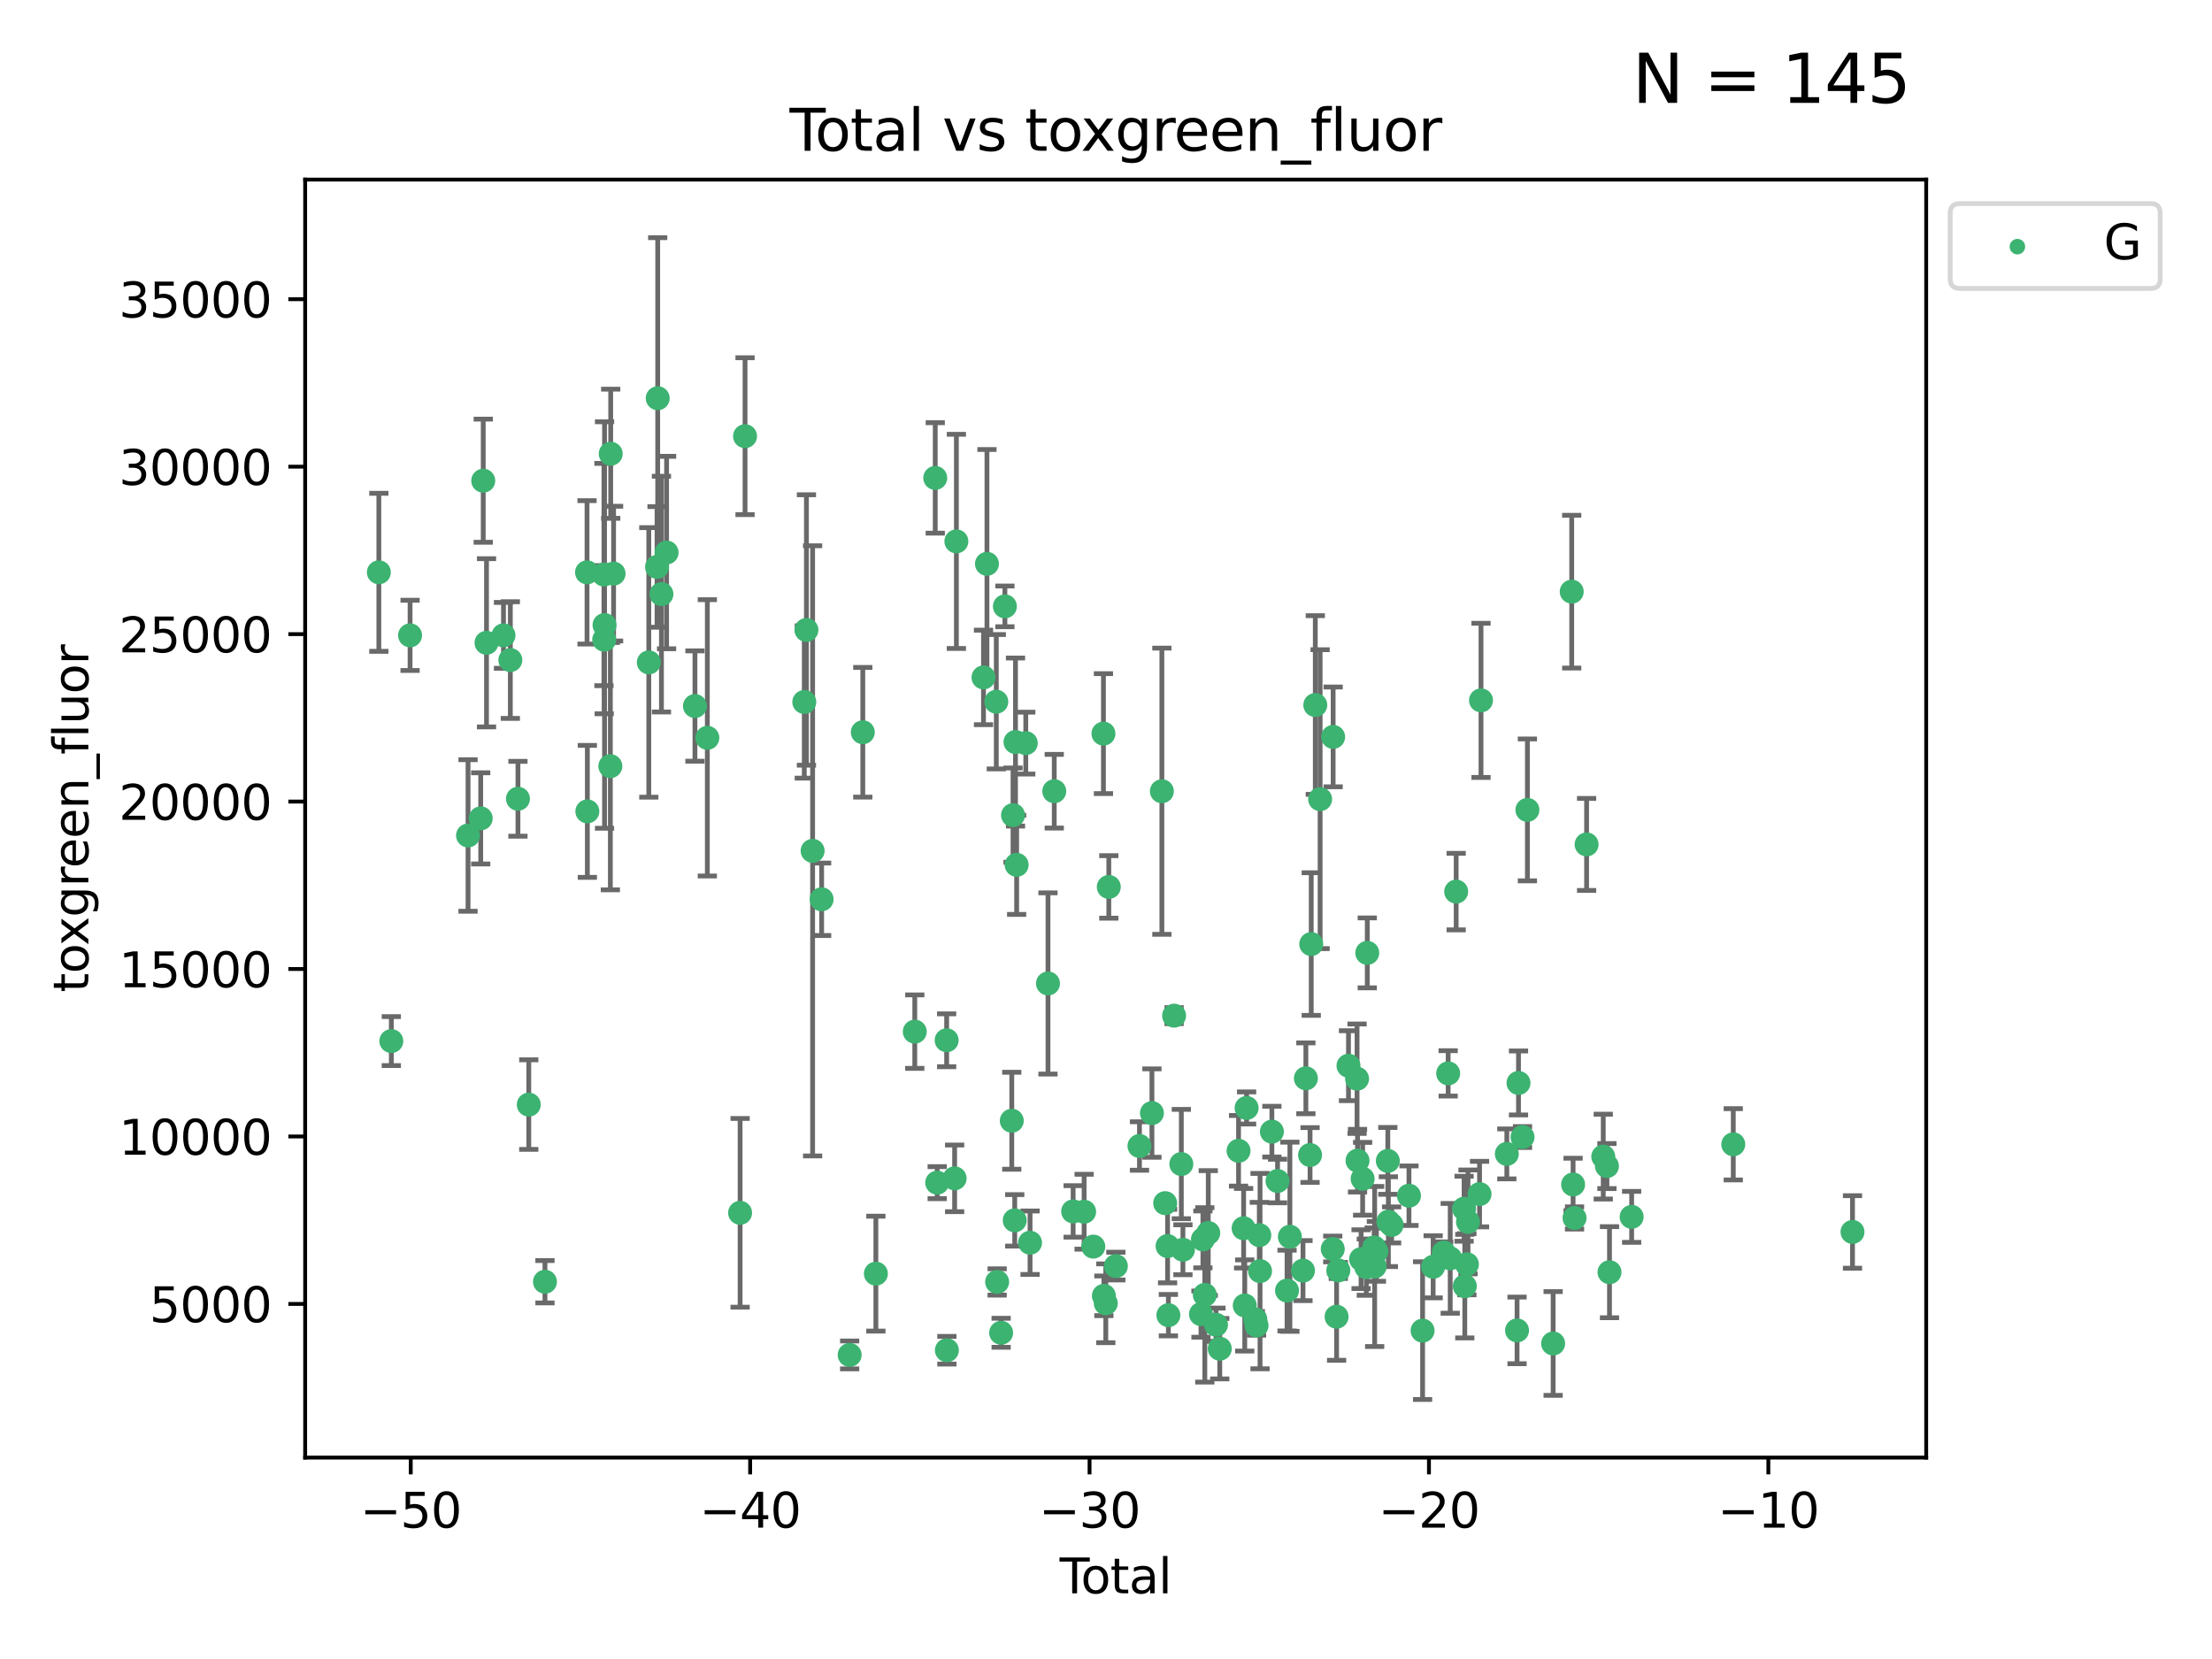 <?xml version="1.0" encoding="utf-8" standalone="no"?>
<!DOCTYPE svg PUBLIC "-//W3C//DTD SVG 1.1//EN"
  "http://www.w3.org/Graphics/SVG/1.1/DTD/svg11.dtd">
<svg xmlns:xlink="http://www.w3.org/1999/xlink" width="460.8pt" height="345.6pt" viewBox="0 0 460.8 345.6" xmlns="http://www.w3.org/2000/svg" version="1.1">
 <defs>
  <style type="text/css">*{stroke-linejoin: round; stroke-linecap: butt}</style>
 </defs>
 <g id="figure_1">
  <g id="patch_1">
   <path d="M 0 345.6 
L 460.8 345.6 
L 460.8 0 
L 0 0 
z
" style="fill: #ffffff"/>
  </g>
  <g id="axes_1">
   <g id="patch_2">
    <path d="M 63.571 303.64 
L 401.26 303.64 
L 401.26 37.411 
L 63.571 37.411 
z
" style="fill: #ffffff"/>
   </g>
   <g id="PathCollection_1">
    <defs>
     <path id="m74fe176cc4" d="M 0 1.118 
C 0.297 1.118 0.581 1 0.791 0.791 
C 1 0.581 1.118 0.297 1.118 0 
C 1.118 -0.297 1 -0.581 0.791 -0.791 
C 0.581 -1 0.297 -1.118 0 -1.118 
C -0.297 -1.118 -0.581 -1 -0.791 -0.791 
C -1 -0.581 -1.118 -0.297 -1.118 0 
C -1.118 0.297 -1 0.581 -0.791 0.791 
C -0.581 1 -0.297 1.118 0 1.118 
z
" style="stroke: #3cb371"/>
    </defs>
    <g clip-path="url(#pf17300e7cf)">
     <use xlink:href="#m74fe176cc4" x="78.921" y="119.223" style="fill: #3cb371; stroke: #3cb371"/>
     <use xlink:href="#m74fe176cc4" x="81.52" y="216.875" style="fill: #3cb371; stroke: #3cb371"/>
     <use xlink:href="#m74fe176cc4" x="85.426" y="132.355" style="fill: #3cb371; stroke: #3cb371"/>
     <use xlink:href="#m74fe176cc4" x="97.501" y="174.046" style="fill: #3cb371; stroke: #3cb371"/>
     <use xlink:href="#m74fe176cc4" x="100.142" y="170.482" style="fill: #3cb371; stroke: #3cb371"/>
     <use xlink:href="#m74fe176cc4" x="100.665" y="100.136" style="fill: #3cb371; stroke: #3cb371"/>
     <use xlink:href="#m74fe176cc4" x="101.349" y="133.91" style="fill: #3cb371; stroke: #3cb371"/>
     <use xlink:href="#m74fe176cc4" x="104.888" y="132.357" style="fill: #3cb371; stroke: #3cb371"/>
     <use xlink:href="#m74fe176cc4" x="106.313" y="137.502" style="fill: #3cb371; stroke: #3cb371"/>
     <use xlink:href="#m74fe176cc4" x="107.898" y="166.398" style="fill: #3cb371; stroke: #3cb371"/>
     <use xlink:href="#m74fe176cc4" x="110.154" y="230.11" style="fill: #3cb371; stroke: #3cb371"/>
     <use xlink:href="#m74fe176cc4" x="113.526" y="267.011" style="fill: #3cb371; stroke: #3cb371"/>
     <use xlink:href="#m74fe176cc4" x="122.288" y="119.23" style="fill: #3cb371; stroke: #3cb371"/>
     <use xlink:href="#m74fe176cc4" x="122.357" y="169.026" style="fill: #3cb371; stroke: #3cb371"/>
     <use xlink:href="#m74fe176cc4" x="125.813" y="119.685" style="fill: #3cb371; stroke: #3cb371"/>
     <use xlink:href="#m74fe176cc4" x="125.866" y="133.258" style="fill: #3cb371; stroke: #3cb371"/>
     <use xlink:href="#m74fe176cc4" x="125.938" y="130.205" style="fill: #3cb371; stroke: #3cb371"/>
     <use xlink:href="#m74fe176cc4" x="127.147" y="159.605" style="fill: #3cb371; stroke: #3cb371"/>
     <use xlink:href="#m74fe176cc4" x="127.222" y="94.521" style="fill: #3cb371; stroke: #3cb371"/>
     <use xlink:href="#m74fe176cc4" x="127.822" y="119.494" style="fill: #3cb371; stroke: #3cb371"/>
     <use xlink:href="#m74fe176cc4" x="135.158" y="137.991" style="fill: #3cb371; stroke: #3cb371"/>
     <use xlink:href="#m74fe176cc4" x="136.874" y="118.098" style="fill: #3cb371; stroke: #3cb371"/>
     <use xlink:href="#m74fe176cc4" x="137.013" y="82.96" style="fill: #3cb371; stroke: #3cb371"/>
     <use xlink:href="#m74fe176cc4" x="137.79" y="123.763" style="fill: #3cb371; stroke: #3cb371"/>
     <use xlink:href="#m74fe176cc4" x="138.862" y="115.105" style="fill: #3cb371; stroke: #3cb371"/>
     <use xlink:href="#m74fe176cc4" x="144.77" y="147.082" style="fill: #3cb371; stroke: #3cb371"/>
     <use xlink:href="#m74fe176cc4" x="147.351" y="153.704" style="fill: #3cb371; stroke: #3cb371"/>
     <use xlink:href="#m74fe176cc4" x="154.177" y="252.652" style="fill: #3cb371; stroke: #3cb371"/>
     <use xlink:href="#m74fe176cc4" x="155.206" y="90.863" style="fill: #3cb371; stroke: #3cb371"/>
     <use xlink:href="#m74fe176cc4" x="167.549" y="146.233" style="fill: #3cb371; stroke: #3cb371"/>
     <use xlink:href="#m74fe176cc4" x="167.994" y="131.241" style="fill: #3cb371; stroke: #3cb371"/>
     <use xlink:href="#m74fe176cc4" x="169.282" y="177.246" style="fill: #3cb371; stroke: #3cb371"/>
     <use xlink:href="#m74fe176cc4" x="171.161" y="187.338" style="fill: #3cb371; stroke: #3cb371"/>
     <use xlink:href="#m74fe176cc4" x="177" y="282.255" style="fill: #3cb371; stroke: #3cb371"/>
     <use xlink:href="#m74fe176cc4" x="179.737" y="152.54" style="fill: #3cb371; stroke: #3cb371"/>
     <use xlink:href="#m74fe176cc4" x="182.46" y="265.325" style="fill: #3cb371; stroke: #3cb371"/>
     <use xlink:href="#m74fe176cc4" x="190.566" y="214.907" style="fill: #3cb371; stroke: #3cb371"/>
     <use xlink:href="#m74fe176cc4" x="194.829" y="99.56" style="fill: #3cb371; stroke: #3cb371"/>
     <use xlink:href="#m74fe176cc4" x="195.234" y="246.368" style="fill: #3cb371; stroke: #3cb371"/>
     <use xlink:href="#m74fe176cc4" x="197.204" y="216.706" style="fill: #3cb371; stroke: #3cb371"/>
     <use xlink:href="#m74fe176cc4" x="197.254" y="281.279" style="fill: #3cb371; stroke: #3cb371"/>
     <use xlink:href="#m74fe176cc4" x="198.867" y="245.472" style="fill: #3cb371; stroke: #3cb371"/>
     <use xlink:href="#m74fe176cc4" x="199.232" y="112.778" style="fill: #3cb371; stroke: #3cb371"/>
     <use xlink:href="#m74fe176cc4" x="204.882" y="141.118" style="fill: #3cb371; stroke: #3cb371"/>
     <use xlink:href="#m74fe176cc4" x="205.601" y="117.456" style="fill: #3cb371; stroke: #3cb371"/>
     <use xlink:href="#m74fe176cc4" x="207.548" y="146.182" style="fill: #3cb371; stroke: #3cb371"/>
     <use xlink:href="#m74fe176cc4" x="207.722" y="267.051" style="fill: #3cb371; stroke: #3cb371"/>
     <use xlink:href="#m74fe176cc4" x="208.555" y="277.644" style="fill: #3cb371; stroke: #3cb371"/>
     <use xlink:href="#m74fe176cc4" x="209.339" y="126.317" style="fill: #3cb371; stroke: #3cb371"/>
     <use xlink:href="#m74fe176cc4" x="210.771" y="233.473" style="fill: #3cb371; stroke: #3cb371"/>
     <use xlink:href="#m74fe176cc4" x="211.03" y="169.806" style="fill: #3cb371; stroke: #3cb371"/>
     <use xlink:href="#m74fe176cc4" x="211.387" y="254.221" style="fill: #3cb371; stroke: #3cb371"/>
     <use xlink:href="#m74fe176cc4" x="211.547" y="154.58" style="fill: #3cb371; stroke: #3cb371"/>
     <use xlink:href="#m74fe176cc4" x="211.786" y="180.163" style="fill: #3cb371; stroke: #3cb371"/>
     <use xlink:href="#m74fe176cc4" x="213.69" y="154.805" style="fill: #3cb371; stroke: #3cb371"/>
     <use xlink:href="#m74fe176cc4" x="214.578" y="258.881" style="fill: #3cb371; stroke: #3cb371"/>
     <use xlink:href="#m74fe176cc4" x="218.314" y="204.872" style="fill: #3cb371; stroke: #3cb371"/>
     <use xlink:href="#m74fe176cc4" x="219.62" y="164.825" style="fill: #3cb371; stroke: #3cb371"/>
     <use xlink:href="#m74fe176cc4" x="223.555" y="252.356" style="fill: #3cb371; stroke: #3cb371"/>
     <use xlink:href="#m74fe176cc4" x="225.841" y="252.423" style="fill: #3cb371; stroke: #3cb371"/>
     <use xlink:href="#m74fe176cc4" x="227.754" y="259.692" style="fill: #3cb371; stroke: #3cb371"/>
     <use xlink:href="#m74fe176cc4" x="229.867" y="152.825" style="fill: #3cb371; stroke: #3cb371"/>
     <use xlink:href="#m74fe176cc4" x="229.959" y="269.94" style="fill: #3cb371; stroke: #3cb371"/>
     <use xlink:href="#m74fe176cc4" x="230.357" y="271.497" style="fill: #3cb371; stroke: #3cb371"/>
     <use xlink:href="#m74fe176cc4" x="230.984" y="184.763" style="fill: #3cb371; stroke: #3cb371"/>
     <use xlink:href="#m74fe176cc4" x="232.453" y="263.752" style="fill: #3cb371; stroke: #3cb371"/>
     <use xlink:href="#m74fe176cc4" x="237.373" y="238.732" style="fill: #3cb371; stroke: #3cb371"/>
     <use xlink:href="#m74fe176cc4" x="239.969" y="231.873" style="fill: #3cb371; stroke: #3cb371"/>
     <use xlink:href="#m74fe176cc4" x="242.039" y="164.829" style="fill: #3cb371; stroke: #3cb371"/>
     <use xlink:href="#m74fe176cc4" x="242.727" y="250.64" style="fill: #3cb371; stroke: #3cb371"/>
     <use xlink:href="#m74fe176cc4" x="243.23" y="259.579" style="fill: #3cb371; stroke: #3cb371"/>
     <use xlink:href="#m74fe176cc4" x="243.395" y="273.974" style="fill: #3cb371; stroke: #3cb371"/>
     <use xlink:href="#m74fe176cc4" x="244.586" y="211.581" style="fill: #3cb371; stroke: #3cb371"/>
     <use xlink:href="#m74fe176cc4" x="246.092" y="242.491" style="fill: #3cb371; stroke: #3cb371"/>
     <use xlink:href="#m74fe176cc4" x="246.424" y="260.346" style="fill: #3cb371; stroke: #3cb371"/>
     <use xlink:href="#m74fe176cc4" x="250.185" y="273.753" style="fill: #3cb371; stroke: #3cb371"/>
     <use xlink:href="#m74fe176cc4" x="250.588" y="258.192" style="fill: #3cb371; stroke: #3cb371"/>
     <use xlink:href="#m74fe176cc4" x="250.985" y="269.747" style="fill: #3cb371; stroke: #3cb371"/>
     <use xlink:href="#m74fe176cc4" x="251.702" y="256.856" style="fill: #3cb371; stroke: #3cb371"/>
     <use xlink:href="#m74fe176cc4" x="253.314" y="275.967" style="fill: #3cb371; stroke: #3cb371"/>
     <use xlink:href="#m74fe176cc4" x="254.099" y="280.956" style="fill: #3cb371; stroke: #3cb371"/>
     <use xlink:href="#m74fe176cc4" x="258.013" y="239.733" style="fill: #3cb371; stroke: #3cb371"/>
     <use xlink:href="#m74fe176cc4" x="259.068" y="255.865" style="fill: #3cb371; stroke: #3cb371"/>
     <use xlink:href="#m74fe176cc4" x="259.305" y="271.952" style="fill: #3cb371; stroke: #3cb371"/>
     <use xlink:href="#m74fe176cc4" x="259.69" y="230.807" style="fill: #3cb371; stroke: #3cb371"/>
     <use xlink:href="#m74fe176cc4" x="261.513" y="274.852" style="fill: #3cb371; stroke: #3cb371"/>
     <use xlink:href="#m74fe176cc4" x="261.762" y="276.133" style="fill: #3cb371; stroke: #3cb371"/>
     <use xlink:href="#m74fe176cc4" x="262.338" y="257.311" style="fill: #3cb371; stroke: #3cb371"/>
     <use xlink:href="#m74fe176cc4" x="262.49" y="264.794" style="fill: #3cb371; stroke: #3cb371"/>
     <use xlink:href="#m74fe176cc4" x="264.956" y="235.742" style="fill: #3cb371; stroke: #3cb371"/>
     <use xlink:href="#m74fe176cc4" x="266.135" y="246.023" style="fill: #3cb371; stroke: #3cb371"/>
     <use xlink:href="#m74fe176cc4" x="268.115" y="268.851" style="fill: #3cb371; stroke: #3cb371"/>
     <use xlink:href="#m74fe176cc4" x="268.707" y="257.636" style="fill: #3cb371; stroke: #3cb371"/>
     <use xlink:href="#m74fe176cc4" x="271.437" y="264.691" style="fill: #3cb371; stroke: #3cb371"/>
     <use xlink:href="#m74fe176cc4" x="272.038" y="224.633" style="fill: #3cb371; stroke: #3cb371"/>
     <use xlink:href="#m74fe176cc4" x="272.909" y="240.61" style="fill: #3cb371; stroke: #3cb371"/>
     <use xlink:href="#m74fe176cc4" x="273.154" y="196.664" style="fill: #3cb371; stroke: #3cb371"/>
     <use xlink:href="#m74fe176cc4" x="274" y="146.868" style="fill: #3cb371; stroke: #3cb371"/>
     <use xlink:href="#m74fe176cc4" x="275.005" y="166.481" style="fill: #3cb371; stroke: #3cb371"/>
     <use xlink:href="#m74fe176cc4" x="277.637" y="260.186" style="fill: #3cb371; stroke: #3cb371"/>
     <use xlink:href="#m74fe176cc4" x="277.718" y="153.511" style="fill: #3cb371; stroke: #3cb371"/>
     <use xlink:href="#m74fe176cc4" x="278.435" y="274.294" style="fill: #3cb371; stroke: #3cb371"/>
     <use xlink:href="#m74fe176cc4" x="278.794" y="264.655" style="fill: #3cb371; stroke: #3cb371"/>
     <use xlink:href="#m74fe176cc4" x="280.916" y="222.005" style="fill: #3cb371; stroke: #3cb371"/>
     <use xlink:href="#m74fe176cc4" x="282.7" y="224.717" style="fill: #3cb371; stroke: #3cb371"/>
     <use xlink:href="#m74fe176cc4" x="282.798" y="241.787" style="fill: #3cb371; stroke: #3cb371"/>
     <use xlink:href="#m74fe176cc4" x="283.537" y="262.304" style="fill: #3cb371; stroke: #3cb371"/>
     <use xlink:href="#m74fe176cc4" x="283.863" y="245.561" style="fill: #3cb371; stroke: #3cb371"/>
     <use xlink:href="#m74fe176cc4" x="284.628" y="263.968" style="fill: #3cb371; stroke: #3cb371"/>
     <use xlink:href="#m74fe176cc4" x="284.827" y="198.501" style="fill: #3cb371; stroke: #3cb371"/>
     <use xlink:href="#m74fe176cc4" x="286.269" y="259.878" style="fill: #3cb371; stroke: #3cb371"/>
     <use xlink:href="#m74fe176cc4" x="286.365" y="263.832" style="fill: #3cb371; stroke: #3cb371"/>
     <use xlink:href="#m74fe176cc4" x="286.73" y="260.685" style="fill: #3cb371; stroke: #3cb371"/>
     <use xlink:href="#m74fe176cc4" x="289.109" y="241.836" style="fill: #3cb371; stroke: #3cb371"/>
     <use xlink:href="#m74fe176cc4" x="289.225" y="254.494" style="fill: #3cb371; stroke: #3cb371"/>
     <use xlink:href="#m74fe176cc4" x="289.899" y="255.176" style="fill: #3cb371; stroke: #3cb371"/>
     <use xlink:href="#m74fe176cc4" x="293.514" y="249.086" style="fill: #3cb371; stroke: #3cb371"/>
     <use xlink:href="#m74fe176cc4" x="296.351" y="277.195" style="fill: #3cb371; stroke: #3cb371"/>
     <use xlink:href="#m74fe176cc4" x="298.551" y="263.898" style="fill: #3cb371; stroke: #3cb371"/>
     <use xlink:href="#m74fe176cc4" x="300.754" y="260.927" style="fill: #3cb371; stroke: #3cb371"/>
     <use xlink:href="#m74fe176cc4" x="301.678" y="223.604" style="fill: #3cb371; stroke: #3cb371"/>
     <use xlink:href="#m74fe176cc4" x="302.108" y="262.134" style="fill: #3cb371; stroke: #3cb371"/>
     <use xlink:href="#m74fe176cc4" x="303.347" y="185.739" style="fill: #3cb371; stroke: #3cb371"/>
     <use xlink:href="#m74fe176cc4" x="304.996" y="251.798" style="fill: #3cb371; stroke: #3cb371"/>
     <use xlink:href="#m74fe176cc4" x="305.145" y="267.926" style="fill: #3cb371; stroke: #3cb371"/>
     <use xlink:href="#m74fe176cc4" x="305.584" y="263.37" style="fill: #3cb371; stroke: #3cb371"/>
     <use xlink:href="#m74fe176cc4" x="305.812" y="254.546" style="fill: #3cb371; stroke: #3cb371"/>
     <use xlink:href="#m74fe176cc4" x="308.217" y="248.751" style="fill: #3cb371; stroke: #3cb371"/>
     <use xlink:href="#m74fe176cc4" x="308.521" y="145.898" style="fill: #3cb371; stroke: #3cb371"/>
     <use xlink:href="#m74fe176cc4" x="313.9" y="240.376" style="fill: #3cb371; stroke: #3cb371"/>
     <use xlink:href="#m74fe176cc4" x="316.03" y="277.15" style="fill: #3cb371; stroke: #3cb371"/>
     <use xlink:href="#m74fe176cc4" x="316.332" y="225.6" style="fill: #3cb371; stroke: #3cb371"/>
     <use xlink:href="#m74fe176cc4" x="317.169" y="236.865" style="fill: #3cb371; stroke: #3cb371"/>
     <use xlink:href="#m74fe176cc4" x="318.185" y="168.718" style="fill: #3cb371; stroke: #3cb371"/>
     <use xlink:href="#m74fe176cc4" x="323.545" y="279.873" style="fill: #3cb371; stroke: #3cb371"/>
     <use xlink:href="#m74fe176cc4" x="327.417" y="123.252" style="fill: #3cb371; stroke: #3cb371"/>
     <use xlink:href="#m74fe176cc4" x="327.703" y="246.749" style="fill: #3cb371; stroke: #3cb371"/>
     <use xlink:href="#m74fe176cc4" x="328.005" y="253.723" style="fill: #3cb371; stroke: #3cb371"/>
     <use xlink:href="#m74fe176cc4" x="330.518" y="175.91" style="fill: #3cb371; stroke: #3cb371"/>
     <use xlink:href="#m74fe176cc4" x="333.988" y="240.944" style="fill: #3cb371; stroke: #3cb371"/>
     <use xlink:href="#m74fe176cc4" x="334.754" y="242.911" style="fill: #3cb371; stroke: #3cb371"/>
     <use xlink:href="#m74fe176cc4" x="335.288" y="265.024" style="fill: #3cb371; stroke: #3cb371"/>
     <use xlink:href="#m74fe176cc4" x="339.903" y="253.492" style="fill: #3cb371; stroke: #3cb371"/>
     <use xlink:href="#m74fe176cc4" x="361.073" y="238.379" style="fill: #3cb371; stroke: #3cb371"/>
     <use xlink:href="#m74fe176cc4" x="385.911" y="256.636" style="fill: #3cb371; stroke: #3cb371"/>
    </g>
   </g>
   <g id="matplotlib.axis_1">
    <g id="xtick_1">
     <g id="line2d_1">
      <defs>
       <path id="m2e5ed12984" d="M 0 0 
L 0 3.5 
" style="stroke: #000000; stroke-width: 0.8"/>
      </defs>
      <g>
       <use xlink:href="#m2e5ed12984" x="85.566" y="303.64" style="stroke: #000000; stroke-width: 0.8"/>
      </g>
     </g>
     <g id="text_1">
      <!-- −50 -->
      <g transform="translate(75.014 318.238) scale(0.1 -0.1)">
       <defs>
        <path id="DejaVuSans-2212" d="M 678 2272 
L 4684 2272 
L 4684 1741 
L 678 1741 
L 678 2272 
z
" transform="scale(0.016)"/>
        <path id="DejaVuSans-35" d="M 691 4666 
L 3169 4666 
L 3169 4134 
L 1269 4134 
L 1269 2991 
Q 1406 3038 1543 3061 
Q 1681 3084 1819 3084 
Q 2600 3084 3056 2656 
Q 3513 2228 3513 1497 
Q 3513 744 3044 326 
Q 2575 -91 1722 -91 
Q 1428 -91 1123 -41 
Q 819 9 494 109 
L 494 744 
Q 775 591 1075 516 
Q 1375 441 1709 441 
Q 2250 441 2565 725 
Q 2881 1009 2881 1497 
Q 2881 1984 2565 2268 
Q 2250 2553 1709 2553 
Q 1456 2553 1204 2497 
Q 953 2441 691 2322 
L 691 4666 
z
" transform="scale(0.016)"/>
        <path id="DejaVuSans-30" d="M 2034 4250 
Q 1547 4250 1301 3770 
Q 1056 3291 1056 2328 
Q 1056 1369 1301 889 
Q 1547 409 2034 409 
Q 2525 409 2770 889 
Q 3016 1369 3016 2328 
Q 3016 3291 2770 3770 
Q 2525 4250 2034 4250 
z
M 2034 4750 
Q 2819 4750 3233 4129 
Q 3647 3509 3647 2328 
Q 3647 1150 3233 529 
Q 2819 -91 2034 -91 
Q 1250 -91 836 529 
Q 422 1150 422 2328 
Q 422 3509 836 4129 
Q 1250 4750 2034 4750 
z
" transform="scale(0.016)"/>
       </defs>
       <use xlink:href="#DejaVuSans-2212"/>
       <use xlink:href="#DejaVuSans-35" x="83.789"/>
       <use xlink:href="#DejaVuSans-30" x="147.412"/>
      </g>
     </g>
    </g>
    <g id="xtick_2">
     <g id="line2d_2">
      <g>
       <use xlink:href="#m2e5ed12984" x="156.269" y="303.64" style="stroke: #000000; stroke-width: 0.8"/>
      </g>
     </g>
     <g id="text_2">
      <!-- −40 -->
      <g transform="translate(145.717 318.238) scale(0.1 -0.1)">
       <defs>
        <path id="DejaVuSans-34" d="M 2419 4116 
L 825 1625 
L 2419 1625 
L 2419 4116 
z
M 2253 4666 
L 3047 4666 
L 3047 1625 
L 3713 1625 
L 3713 1100 
L 3047 1100 
L 3047 0 
L 2419 0 
L 2419 1100 
L 313 1100 
L 313 1709 
L 2253 4666 
z
" transform="scale(0.016)"/>
       </defs>
       <use xlink:href="#DejaVuSans-2212"/>
       <use xlink:href="#DejaVuSans-34" x="83.789"/>
       <use xlink:href="#DejaVuSans-30" x="147.412"/>
      </g>
     </g>
    </g>
    <g id="xtick_3">
     <g id="line2d_3">
      <g>
       <use xlink:href="#m2e5ed12984" x="226.973" y="303.64" style="stroke: #000000; stroke-width: 0.8"/>
      </g>
     </g>
     <g id="text_3">
      <!-- −30 -->
      <g transform="translate(216.42 318.238) scale(0.1 -0.1)">
       <defs>
        <path id="DejaVuSans-33" d="M 2597 2516 
Q 3050 2419 3304 2112 
Q 3559 1806 3559 1356 
Q 3559 666 3084 287 
Q 2609 -91 1734 -91 
Q 1441 -91 1130 -33 
Q 819 25 488 141 
L 488 750 
Q 750 597 1062 519 
Q 1375 441 1716 441 
Q 2309 441 2620 675 
Q 2931 909 2931 1356 
Q 2931 1769 2642 2001 
Q 2353 2234 1838 2234 
L 1294 2234 
L 1294 2753 
L 1863 2753 
Q 2328 2753 2575 2939 
Q 2822 3125 2822 3475 
Q 2822 3834 2567 4026 
Q 2313 4219 1838 4219 
Q 1578 4219 1281 4162 
Q 984 4106 628 3988 
L 628 4550 
Q 988 4650 1302 4700 
Q 1616 4750 1894 4750 
Q 2613 4750 3031 4423 
Q 3450 4097 3450 3541 
Q 3450 3153 3228 2886 
Q 3006 2619 2597 2516 
z
" transform="scale(0.016)"/>
       </defs>
       <use xlink:href="#DejaVuSans-2212"/>
       <use xlink:href="#DejaVuSans-33" x="83.789"/>
       <use xlink:href="#DejaVuSans-30" x="147.412"/>
      </g>
     </g>
    </g>
    <g id="xtick_4">
     <g id="line2d_4">
      <g>
       <use xlink:href="#m2e5ed12984" x="297.676" y="303.64" style="stroke: #000000; stroke-width: 0.8"/>
      </g>
     </g>
     <g id="text_4">
      <!-- −20 -->
      <g transform="translate(287.124 318.238) scale(0.1 -0.1)">
       <defs>
        <path id="DejaVuSans-32" d="M 1228 531 
L 3431 531 
L 3431 0 
L 469 0 
L 469 531 
Q 828 903 1448 1529 
Q 2069 2156 2228 2338 
Q 2531 2678 2651 2914 
Q 2772 3150 2772 3378 
Q 2772 3750 2511 3984 
Q 2250 4219 1831 4219 
Q 1534 4219 1204 4116 
Q 875 4013 500 3803 
L 500 4441 
Q 881 4594 1212 4672 
Q 1544 4750 1819 4750 
Q 2544 4750 2975 4387 
Q 3406 4025 3406 3419 
Q 3406 3131 3298 2873 
Q 3191 2616 2906 2266 
Q 2828 2175 2409 1742 
Q 1991 1309 1228 531 
z
" transform="scale(0.016)"/>
       </defs>
       <use xlink:href="#DejaVuSans-2212"/>
       <use xlink:href="#DejaVuSans-32" x="83.789"/>
       <use xlink:href="#DejaVuSans-30" x="147.412"/>
      </g>
     </g>
    </g>
    <g id="xtick_5">
     <g id="line2d_5">
      <g>
       <use xlink:href="#m2e5ed12984" x="368.379" y="303.64" style="stroke: #000000; stroke-width: 0.8"/>
      </g>
     </g>
     <g id="text_5">
      <!-- −10 -->
      <g transform="translate(357.827 318.238) scale(0.1 -0.1)">
       <defs>
        <path id="DejaVuSans-31" d="M 794 531 
L 1825 531 
L 1825 4091 
L 703 3866 
L 703 4441 
L 1819 4666 
L 2450 4666 
L 2450 531 
L 3481 531 
L 3481 0 
L 794 0 
L 794 531 
z
" transform="scale(0.016)"/>
       </defs>
       <use xlink:href="#DejaVuSans-2212"/>
       <use xlink:href="#DejaVuSans-31" x="83.789"/>
       <use xlink:href="#DejaVuSans-30" x="147.412"/>
      </g>
     </g>
    </g>
    <g id="text_6">
     <!-- Total -->
     <g transform="translate(220.739 331.917) scale(0.1 -0.1)">
      <defs>
       <path id="DejaVuSans-54" d="M -19 4666 
L 3928 4666 
L 3928 4134 
L 2272 4134 
L 2272 0 
L 1638 0 
L 1638 4134 
L -19 4134 
L -19 4666 
z
" transform="scale(0.016)"/>
       <path id="DejaVuSans-6f" d="M 1959 3097 
Q 1497 3097 1228 2736 
Q 959 2375 959 1747 
Q 959 1119 1226 758 
Q 1494 397 1959 397 
Q 2419 397 2687 759 
Q 2956 1122 2956 1747 
Q 2956 2369 2687 2733 
Q 2419 3097 1959 3097 
z
M 1959 3584 
Q 2709 3584 3137 3096 
Q 3566 2609 3566 1747 
Q 3566 888 3137 398 
Q 2709 -91 1959 -91 
Q 1206 -91 779 398 
Q 353 888 353 1747 
Q 353 2609 779 3096 
Q 1206 3584 1959 3584 
z
" transform="scale(0.016)"/>
       <path id="DejaVuSans-74" d="M 1172 4494 
L 1172 3500 
L 2356 3500 
L 2356 3053 
L 1172 3053 
L 1172 1153 
Q 1172 725 1289 603 
Q 1406 481 1766 481 
L 2356 481 
L 2356 0 
L 1766 0 
Q 1100 0 847 248 
Q 594 497 594 1153 
L 594 3053 
L 172 3053 
L 172 3500 
L 594 3500 
L 594 4494 
L 1172 4494 
z
" transform="scale(0.016)"/>
       <path id="DejaVuSans-61" d="M 2194 1759 
Q 1497 1759 1228 1600 
Q 959 1441 959 1056 
Q 959 750 1161 570 
Q 1363 391 1709 391 
Q 2188 391 2477 730 
Q 2766 1069 2766 1631 
L 2766 1759 
L 2194 1759 
z
M 3341 1997 
L 3341 0 
L 2766 0 
L 2766 531 
Q 2569 213 2275 61 
Q 1981 -91 1556 -91 
Q 1019 -91 701 211 
Q 384 513 384 1019 
Q 384 1609 779 1909 
Q 1175 2209 1959 2209 
L 2766 2209 
L 2766 2266 
Q 2766 2663 2505 2880 
Q 2244 3097 1772 3097 
Q 1472 3097 1187 3025 
Q 903 2953 641 2809 
L 641 3341 
Q 956 3463 1253 3523 
Q 1550 3584 1831 3584 
Q 2591 3584 2966 3190 
Q 3341 2797 3341 1997 
z
" transform="scale(0.016)"/>
       <path id="DejaVuSans-6c" d="M 603 4863 
L 1178 4863 
L 1178 0 
L 603 0 
L 603 4863 
z
" transform="scale(0.016)"/>
      </defs>
      <use xlink:href="#DejaVuSans-54"/>
      <use xlink:href="#DejaVuSans-6f" x="44.084"/>
      <use xlink:href="#DejaVuSans-74" x="105.266"/>
      <use xlink:href="#DejaVuSans-61" x="144.475"/>
      <use xlink:href="#DejaVuSans-6c" x="205.754"/>
     </g>
    </g>
   </g>
   <g id="matplotlib.axis_2">
    <g id="ytick_1">
     <g id="line2d_6">
      <defs>
       <path id="m923f8bc832" d="M 0 0 
L -3.5 0 
" style="stroke: #000000; stroke-width: 0.8"/>
      </defs>
      <g>
       <use xlink:href="#m923f8bc832" x="63.571" y="271.633" style="stroke: #000000; stroke-width: 0.8"/>
      </g>
     </g>
     <g id="text_7">
      <!-- 5000 -->
      <g transform="translate(31.121 275.432) scale(0.1 -0.1)">
       <use xlink:href="#DejaVuSans-35"/>
       <use xlink:href="#DejaVuSans-30" x="63.623"/>
       <use xlink:href="#DejaVuSans-30" x="127.246"/>
       <use xlink:href="#DejaVuSans-30" x="190.869"/>
      </g>
     </g>
    </g>
    <g id="ytick_2">
     <g id="line2d_7">
      <g>
       <use xlink:href="#m923f8bc832" x="63.571" y="236.749" style="stroke: #000000; stroke-width: 0.8"/>
      </g>
     </g>
     <g id="text_8">
      <!-- 10000 -->
      <g transform="translate(24.759 240.548) scale(0.1 -0.1)">
       <use xlink:href="#DejaVuSans-31"/>
       <use xlink:href="#DejaVuSans-30" x="63.623"/>
       <use xlink:href="#DejaVuSans-30" x="127.246"/>
       <use xlink:href="#DejaVuSans-30" x="190.869"/>
       <use xlink:href="#DejaVuSans-30" x="254.492"/>
      </g>
     </g>
    </g>
    <g id="ytick_3">
     <g id="line2d_8">
      <g>
       <use xlink:href="#m923f8bc832" x="63.571" y="201.865" style="stroke: #000000; stroke-width: 0.8"/>
      </g>
     </g>
     <g id="text_9">
      <!-- 15000 -->
      <g transform="translate(24.759 205.664) scale(0.1 -0.1)">
       <use xlink:href="#DejaVuSans-31"/>
       <use xlink:href="#DejaVuSans-35" x="63.623"/>
       <use xlink:href="#DejaVuSans-30" x="127.246"/>
       <use xlink:href="#DejaVuSans-30" x="190.869"/>
       <use xlink:href="#DejaVuSans-30" x="254.492"/>
      </g>
     </g>
    </g>
    <g id="ytick_4">
     <g id="line2d_9">
      <g>
       <use xlink:href="#m923f8bc832" x="63.571" y="166.981" style="stroke: #000000; stroke-width: 0.8"/>
      </g>
     </g>
     <g id="text_10">
      <!-- 20000 -->
      <g transform="translate(24.759 170.78) scale(0.1 -0.1)">
       <use xlink:href="#DejaVuSans-32"/>
       <use xlink:href="#DejaVuSans-30" x="63.623"/>
       <use xlink:href="#DejaVuSans-30" x="127.246"/>
       <use xlink:href="#DejaVuSans-30" x="190.869"/>
       <use xlink:href="#DejaVuSans-30" x="254.492"/>
      </g>
     </g>
    </g>
    <g id="ytick_5">
     <g id="line2d_10">
      <g>
       <use xlink:href="#m923f8bc832" x="63.571" y="132.097" style="stroke: #000000; stroke-width: 0.8"/>
      </g>
     </g>
     <g id="text_11">
      <!-- 25000 -->
      <g transform="translate(24.759 135.896) scale(0.1 -0.1)">
       <use xlink:href="#DejaVuSans-32"/>
       <use xlink:href="#DejaVuSans-35" x="63.623"/>
       <use xlink:href="#DejaVuSans-30" x="127.246"/>
       <use xlink:href="#DejaVuSans-30" x="190.869"/>
       <use xlink:href="#DejaVuSans-30" x="254.492"/>
      </g>
     </g>
    </g>
    <g id="ytick_6">
     <g id="line2d_11">
      <g>
       <use xlink:href="#m923f8bc832" x="63.571" y="97.213" style="stroke: #000000; stroke-width: 0.8"/>
      </g>
     </g>
     <g id="text_12">
      <!-- 30000 -->
      <g transform="translate(24.759 101.013) scale(0.1 -0.1)">
       <use xlink:href="#DejaVuSans-33"/>
       <use xlink:href="#DejaVuSans-30" x="63.623"/>
       <use xlink:href="#DejaVuSans-30" x="127.246"/>
       <use xlink:href="#DejaVuSans-30" x="190.869"/>
       <use xlink:href="#DejaVuSans-30" x="254.492"/>
      </g>
     </g>
    </g>
    <g id="ytick_7">
     <g id="line2d_12">
      <g>
       <use xlink:href="#m923f8bc832" x="63.571" y="62.33" style="stroke: #000000; stroke-width: 0.8"/>
      </g>
     </g>
     <g id="text_13">
      <!-- 35000 -->
      <g transform="translate(24.759 66.129) scale(0.1 -0.1)">
       <use xlink:href="#DejaVuSans-33"/>
       <use xlink:href="#DejaVuSans-35" x="63.623"/>
       <use xlink:href="#DejaVuSans-30" x="127.246"/>
       <use xlink:href="#DejaVuSans-30" x="190.869"/>
       <use xlink:href="#DejaVuSans-30" x="254.492"/>
      </g>
     </g>
    </g>
    <g id="text_14">
     <!-- toxgreen_fluor -->
     <g transform="translate(18.401 206.72) rotate(-90) scale(0.1 -0.1)">
      <defs>
       <path id="DejaVuSans-78" d="M 3513 3500 
L 2247 1797 
L 3578 0 
L 2900 0 
L 1881 1375 
L 863 0 
L 184 0 
L 1544 1831 
L 300 3500 
L 978 3500 
L 1906 2253 
L 2834 3500 
L 3513 3500 
z
" transform="scale(0.016)"/>
       <path id="DejaVuSans-67" d="M 2906 1791 
Q 2906 2416 2648 2759 
Q 2391 3103 1925 3103 
Q 1463 3103 1205 2759 
Q 947 2416 947 1791 
Q 947 1169 1205 825 
Q 1463 481 1925 481 
Q 2391 481 2648 825 
Q 2906 1169 2906 1791 
z
M 3481 434 
Q 3481 -459 3084 -895 
Q 2688 -1331 1869 -1331 
Q 1566 -1331 1297 -1286 
Q 1028 -1241 775 -1147 
L 775 -588 
Q 1028 -725 1275 -790 
Q 1522 -856 1778 -856 
Q 2344 -856 2625 -561 
Q 2906 -266 2906 331 
L 2906 616 
Q 2728 306 2450 153 
Q 2172 0 1784 0 
Q 1141 0 747 490 
Q 353 981 353 1791 
Q 353 2603 747 3093 
Q 1141 3584 1784 3584 
Q 2172 3584 2450 3431 
Q 2728 3278 2906 2969 
L 2906 3500 
L 3481 3500 
L 3481 434 
z
" transform="scale(0.016)"/>
       <path id="DejaVuSans-72" d="M 2631 2963 
Q 2534 3019 2420 3045 
Q 2306 3072 2169 3072 
Q 1681 3072 1420 2755 
Q 1159 2438 1159 1844 
L 1159 0 
L 581 0 
L 581 3500 
L 1159 3500 
L 1159 2956 
Q 1341 3275 1631 3429 
Q 1922 3584 2338 3584 
Q 2397 3584 2469 3576 
Q 2541 3569 2628 3553 
L 2631 2963 
z
" transform="scale(0.016)"/>
       <path id="DejaVuSans-65" d="M 3597 1894 
L 3597 1613 
L 953 1613 
Q 991 1019 1311 708 
Q 1631 397 2203 397 
Q 2534 397 2845 478 
Q 3156 559 3463 722 
L 3463 178 
Q 3153 47 2828 -22 
Q 2503 -91 2169 -91 
Q 1331 -91 842 396 
Q 353 884 353 1716 
Q 353 2575 817 3079 
Q 1281 3584 2069 3584 
Q 2775 3584 3186 3129 
Q 3597 2675 3597 1894 
z
M 3022 2063 
Q 3016 2534 2758 2815 
Q 2500 3097 2075 3097 
Q 1594 3097 1305 2825 
Q 1016 2553 972 2059 
L 3022 2063 
z
" transform="scale(0.016)"/>
       <path id="DejaVuSans-6e" d="M 3513 2113 
L 3513 0 
L 2938 0 
L 2938 2094 
Q 2938 2591 2744 2837 
Q 2550 3084 2163 3084 
Q 1697 3084 1428 2787 
Q 1159 2491 1159 1978 
L 1159 0 
L 581 0 
L 581 3500 
L 1159 3500 
L 1159 2956 
Q 1366 3272 1645 3428 
Q 1925 3584 2291 3584 
Q 2894 3584 3203 3211 
Q 3513 2838 3513 2113 
z
" transform="scale(0.016)"/>
       <path id="DejaVuSans-5f" d="M 3263 -1063 
L 3263 -1509 
L -63 -1509 
L -63 -1063 
L 3263 -1063 
z
" transform="scale(0.016)"/>
       <path id="DejaVuSans-66" d="M 2375 4863 
L 2375 4384 
L 1825 4384 
Q 1516 4384 1395 4259 
Q 1275 4134 1275 3809 
L 1275 3500 
L 2222 3500 
L 2222 3053 
L 1275 3053 
L 1275 0 
L 697 0 
L 697 3053 
L 147 3053 
L 147 3500 
L 697 3500 
L 697 3744 
Q 697 4328 969 4595 
Q 1241 4863 1831 4863 
L 2375 4863 
z
" transform="scale(0.016)"/>
       <path id="DejaVuSans-75" d="M 544 1381 
L 544 3500 
L 1119 3500 
L 1119 1403 
Q 1119 906 1312 657 
Q 1506 409 1894 409 
Q 2359 409 2629 706 
Q 2900 1003 2900 1516 
L 2900 3500 
L 3475 3500 
L 3475 0 
L 2900 0 
L 2900 538 
Q 2691 219 2414 64 
Q 2138 -91 1772 -91 
Q 1169 -91 856 284 
Q 544 659 544 1381 
z
M 1991 3584 
L 1991 3584 
z
" transform="scale(0.016)"/>
      </defs>
      <use xlink:href="#DejaVuSans-74"/>
      <use xlink:href="#DejaVuSans-6f" x="39.209"/>
      <use xlink:href="#DejaVuSans-78" x="97.266"/>
      <use xlink:href="#DejaVuSans-67" x="156.445"/>
      <use xlink:href="#DejaVuSans-72" x="219.922"/>
      <use xlink:href="#DejaVuSans-65" x="258.785"/>
      <use xlink:href="#DejaVuSans-65" x="320.309"/>
      <use xlink:href="#DejaVuSans-6e" x="381.832"/>
      <use xlink:href="#DejaVuSans-5f" x="445.211"/>
      <use xlink:href="#DejaVuSans-66" x="495.211"/>
      <use xlink:href="#DejaVuSans-6c" x="530.416"/>
      <use xlink:href="#DejaVuSans-75" x="558.199"/>
      <use xlink:href="#DejaVuSans-6f" x="621.578"/>
      <use xlink:href="#DejaVuSans-72" x="682.76"/>
     </g>
    </g>
   </g>
   <g id="LineCollection_1">
    <path d="M 78.921 135.683 
L 78.921 102.763 
" clip-path="url(#pf17300e7cf)" style="fill: none; stroke: #696969"/>
    <path d="M 81.52 221.973 
L 81.52 211.777 
" clip-path="url(#pf17300e7cf)" style="fill: none; stroke: #696969"/>
    <path d="M 85.426 139.669 
L 85.426 125.041 
" clip-path="url(#pf17300e7cf)" style="fill: none; stroke: #696969"/>
    <path d="M 97.501 189.831 
L 97.501 158.261 
" clip-path="url(#pf17300e7cf)" style="fill: none; stroke: #696969"/>
    <path d="M 100.142 179.981 
L 100.142 160.983 
" clip-path="url(#pf17300e7cf)" style="fill: none; stroke: #696969"/>
    <path d="M 100.665 112.962 
L 100.665 87.311 
" clip-path="url(#pf17300e7cf)" style="fill: none; stroke: #696969"/>
    <path d="M 101.349 151.431 
L 101.349 116.389 
" clip-path="url(#pf17300e7cf)" style="fill: none; stroke: #696969"/>
    <path d="M 104.888 139.215 
L 104.888 125.498 
" clip-path="url(#pf17300e7cf)" style="fill: none; stroke: #696969"/>
    <path d="M 106.313 149.654 
L 106.313 125.35 
" clip-path="url(#pf17300e7cf)" style="fill: none; stroke: #696969"/>
    <path d="M 107.898 174.194 
L 107.898 158.602 
" clip-path="url(#pf17300e7cf)" style="fill: none; stroke: #696969"/>
    <path d="M 110.154 239.44 
L 110.154 220.78 
" clip-path="url(#pf17300e7cf)" style="fill: none; stroke: #696969"/>
    <path d="M 113.526 271.423 
L 113.526 262.598 
" clip-path="url(#pf17300e7cf)" style="fill: none; stroke: #696969"/>
    <path d="M 122.288 134.165 
L 122.288 104.295 
" clip-path="url(#pf17300e7cf)" style="fill: none; stroke: #696969"/>
    <path d="M 122.357 182.77 
L 122.357 155.281 
" clip-path="url(#pf17300e7cf)" style="fill: none; stroke: #696969"/>
    <path d="M 125.813 142.836 
L 125.813 96.534 
" clip-path="url(#pf17300e7cf)" style="fill: none; stroke: #696969"/>
    <path d="M 125.866 148.687 
L 125.866 117.829 
" clip-path="url(#pf17300e7cf)" style="fill: none; stroke: #696969"/>
    <path d="M 125.938 172.542 
L 125.938 87.867 
" clip-path="url(#pf17300e7cf)" style="fill: none; stroke: #696969"/>
    <path d="M 127.147 185.37 
L 127.147 133.84 
" clip-path="url(#pf17300e7cf)" style="fill: none; stroke: #696969"/>
    <path d="M 127.222 107.973 
L 127.222 81.069 
" clip-path="url(#pf17300e7cf)" style="fill: none; stroke: #696969"/>
    <path d="M 127.822 133.526 
L 127.822 105.461 
" clip-path="url(#pf17300e7cf)" style="fill: none; stroke: #696969"/>
    <path d="M 135.158 166.064 
L 135.158 109.918 
" clip-path="url(#pf17300e7cf)" style="fill: none; stroke: #696969"/>
    <path d="M 136.874 130.662 
L 136.874 105.533 
" clip-path="url(#pf17300e7cf)" style="fill: none; stroke: #696969"/>
    <path d="M 137.013 116.408 
L 137.013 49.513 
" clip-path="url(#pf17300e7cf)" style="fill: none; stroke: #696969"/>
    <path d="M 137.79 148.32 
L 137.79 99.206 
" clip-path="url(#pf17300e7cf)" style="fill: none; stroke: #696969"/>
    <path d="M 138.862 135.15 
L 138.862 95.061 
" clip-path="url(#pf17300e7cf)" style="fill: none; stroke: #696969"/>
    <path d="M 144.77 158.578 
L 144.77 135.585 
" clip-path="url(#pf17300e7cf)" style="fill: none; stroke: #696969"/>
    <path d="M 147.351 182.486 
L 147.351 124.923 
" clip-path="url(#pf17300e7cf)" style="fill: none; stroke: #696969"/>
    <path d="M 154.177 272.307 
L 154.177 232.996 
" clip-path="url(#pf17300e7cf)" style="fill: none; stroke: #696969"/>
    <path d="M 155.206 107.199 
L 155.206 74.526 
" clip-path="url(#pf17300e7cf)" style="fill: none; stroke: #696969"/>
    <path d="M 167.549 162.094 
L 167.549 130.372 
" clip-path="url(#pf17300e7cf)" style="fill: none; stroke: #696969"/>
    <path d="M 167.994 159.409 
L 167.994 103.073 
" clip-path="url(#pf17300e7cf)" style="fill: none; stroke: #696969"/>
    <path d="M 169.282 240.802 
L 169.282 113.691 
" clip-path="url(#pf17300e7cf)" style="fill: none; stroke: #696969"/>
    <path d="M 171.161 194.889 
L 171.161 179.788 
" clip-path="url(#pf17300e7cf)" style="fill: none; stroke: #696969"/>
    <path d="M 177 285.162 
L 177 279.348 
" clip-path="url(#pf17300e7cf)" style="fill: none; stroke: #696969"/>
    <path d="M 179.737 166.051 
L 179.737 139.029 
" clip-path="url(#pf17300e7cf)" style="fill: none; stroke: #696969"/>
    <path d="M 182.46 277.293 
L 182.46 253.356 
" clip-path="url(#pf17300e7cf)" style="fill: none; stroke: #696969"/>
    <path d="M 190.566 222.559 
L 190.566 207.255 
" clip-path="url(#pf17300e7cf)" style="fill: none; stroke: #696969"/>
    <path d="M 194.829 111.064 
L 194.829 88.056 
" clip-path="url(#pf17300e7cf)" style="fill: none; stroke: #696969"/>
    <path d="M 195.234 249.704 
L 195.234 243.033 
" clip-path="url(#pf17300e7cf)" style="fill: none; stroke: #696969"/>
    <path d="M 197.204 222.216 
L 197.204 211.197 
" clip-path="url(#pf17300e7cf)" style="fill: none; stroke: #696969"/>
    <path d="M 197.254 284.162 
L 197.254 278.397 
" clip-path="url(#pf17300e7cf)" style="fill: none; stroke: #696969"/>
    <path d="M 198.867 252.417 
L 198.867 238.528 
" clip-path="url(#pf17300e7cf)" style="fill: none; stroke: #696969"/>
    <path d="M 199.232 135.084 
L 199.232 90.473 
" clip-path="url(#pf17300e7cf)" style="fill: none; stroke: #696969"/>
    <path d="M 204.882 150.963 
L 204.882 131.272 
" clip-path="url(#pf17300e7cf)" style="fill: none; stroke: #696969"/>
    <path d="M 205.601 141.273 
L 205.601 93.639 
" clip-path="url(#pf17300e7cf)" style="fill: none; stroke: #696969"/>
    <path d="M 207.548 160.176 
L 207.548 132.188 
" clip-path="url(#pf17300e7cf)" style="fill: none; stroke: #696969"/>
    <path d="M 207.722 269.797 
L 207.722 264.305 
" clip-path="url(#pf17300e7cf)" style="fill: none; stroke: #696969"/>
    <path d="M 208.555 280.665 
L 208.555 274.622 
" clip-path="url(#pf17300e7cf)" style="fill: none; stroke: #696969"/>
    <path d="M 209.339 130.562 
L 209.339 122.072 
" clip-path="url(#pf17300e7cf)" style="fill: none; stroke: #696969"/>
    <path d="M 210.771 243.573 
L 210.771 223.373 
" clip-path="url(#pf17300e7cf)" style="fill: none; stroke: #696969"/>
    <path d="M 211.03 179.628 
L 211.03 159.985 
" clip-path="url(#pf17300e7cf)" style="fill: none; stroke: #696969"/>
    <path d="M 211.387 259.583 
L 211.387 248.86 
" clip-path="url(#pf17300e7cf)" style="fill: none; stroke: #696969"/>
    <path d="M 211.547 172.083 
L 211.547 137.076 
" clip-path="url(#pf17300e7cf)" style="fill: none; stroke: #696969"/>
    <path d="M 211.786 190.489 
L 211.786 169.837 
" clip-path="url(#pf17300e7cf)" style="fill: none; stroke: #696969"/>
    <path d="M 213.69 161.248 
L 213.69 148.363 
" clip-path="url(#pf17300e7cf)" style="fill: none; stroke: #696969"/>
    <path d="M 214.578 265.489 
L 214.578 252.273 
" clip-path="url(#pf17300e7cf)" style="fill: none; stroke: #696969"/>
    <path d="M 218.314 223.749 
L 218.314 185.994 
" clip-path="url(#pf17300e7cf)" style="fill: none; stroke: #696969"/>
    <path d="M 219.62 172.498 
L 219.62 157.152 
" clip-path="url(#pf17300e7cf)" style="fill: none; stroke: #696969"/>
    <path d="M 223.555 257.721 
L 223.555 246.991 
" clip-path="url(#pf17300e7cf)" style="fill: none; stroke: #696969"/>
    <path d="M 225.841 260.222 
L 225.841 244.625 
" clip-path="url(#pf17300e7cf)" style="fill: none; stroke: #696969"/>
    <path d="M 227.754 260.56 
L 227.754 258.824 
" clip-path="url(#pf17300e7cf)" style="fill: none; stroke: #696969"/>
    <path d="M 229.867 165.315 
L 229.867 140.336 
" clip-path="url(#pf17300e7cf)" style="fill: none; stroke: #696969"/>
    <path d="M 229.959 274.072 
L 229.959 265.808 
" clip-path="url(#pf17300e7cf)" style="fill: none; stroke: #696969"/>
    <path d="M 230.357 279.705 
L 230.357 263.289 
" clip-path="url(#pf17300e7cf)" style="fill: none; stroke: #696969"/>
    <path d="M 230.984 191.277 
L 230.984 178.249 
" clip-path="url(#pf17300e7cf)" style="fill: none; stroke: #696969"/>
    <path d="M 232.453 266.644 
L 232.453 260.86 
" clip-path="url(#pf17300e7cf)" style="fill: none; stroke: #696969"/>
    <path d="M 237.373 243.781 
L 237.373 233.683 
" clip-path="url(#pf17300e7cf)" style="fill: none; stroke: #696969"/>
    <path d="M 239.969 241.078 
L 239.969 222.668 
" clip-path="url(#pf17300e7cf)" style="fill: none; stroke: #696969"/>
    <path d="M 242.039 194.639 
L 242.039 135.018 
" clip-path="url(#pf17300e7cf)" style="fill: none; stroke: #696969"/>
    <path d="M 242.727 251.432 
L 242.727 249.848 
" clip-path="url(#pf17300e7cf)" style="fill: none; stroke: #696969"/>
    <path d="M 243.23 267.241 
L 243.23 251.917 
" clip-path="url(#pf17300e7cf)" style="fill: none; stroke: #696969"/>
    <path d="M 243.395 278.288 
L 243.395 269.661 
" clip-path="url(#pf17300e7cf)" style="fill: none; stroke: #696969"/>
    <path d="M 244.586 213.255 
L 244.586 209.907 
" clip-path="url(#pf17300e7cf)" style="fill: none; stroke: #696969"/>
    <path d="M 246.092 253.88 
L 246.092 231.103 
" clip-path="url(#pf17300e7cf)" style="fill: none; stroke: #696969"/>
    <path d="M 246.424 265.542 
L 246.424 255.149 
" clip-path="url(#pf17300e7cf)" style="fill: none; stroke: #696969"/>
    <path d="M 250.185 278.561 
L 250.185 268.945 
" clip-path="url(#pf17300e7cf)" style="fill: none; stroke: #696969"/>
    <path d="M 250.588 264.115 
L 250.588 252.268 
" clip-path="url(#pf17300e7cf)" style="fill: none; stroke: #696969"/>
    <path d="M 250.985 287.918 
L 250.985 251.577 
" clip-path="url(#pf17300e7cf)" style="fill: none; stroke: #696969"/>
    <path d="M 251.702 269.846 
L 251.702 243.867 
" clip-path="url(#pf17300e7cf)" style="fill: none; stroke: #696969"/>
    <path d="M 253.314 279.437 
L 253.314 272.498 
" clip-path="url(#pf17300e7cf)" style="fill: none; stroke: #696969"/>
    <path d="M 254.099 287.251 
L 254.099 274.66 
" clip-path="url(#pf17300e7cf)" style="fill: none; stroke: #696969"/>
    <path d="M 258.013 247.086 
L 258.013 232.38 
" clip-path="url(#pf17300e7cf)" style="fill: none; stroke: #696969"/>
    <path d="M 259.068 264.151 
L 259.068 247.58 
" clip-path="url(#pf17300e7cf)" style="fill: none; stroke: #696969"/>
    <path d="M 259.305 281.453 
L 259.305 262.451 
" clip-path="url(#pf17300e7cf)" style="fill: none; stroke: #696969"/>
    <path d="M 259.69 234.152 
L 259.69 227.462 
" clip-path="url(#pf17300e7cf)" style="fill: none; stroke: #696969"/>
    <path d="M 261.513 276.493 
L 261.513 273.211 
" clip-path="url(#pf17300e7cf)" style="fill: none; stroke: #696969"/>
    <path d="M 261.762 278.146 
L 261.762 274.12 
" clip-path="url(#pf17300e7cf)" style="fill: none; stroke: #696969"/>
    <path d="M 262.338 264.145 
L 262.338 250.476 
" clip-path="url(#pf17300e7cf)" style="fill: none; stroke: #696969"/>
    <path d="M 262.49 285.142 
L 262.49 244.446 
" clip-path="url(#pf17300e7cf)" style="fill: none; stroke: #696969"/>
    <path d="M 264.956 241.029 
L 264.956 230.454 
" clip-path="url(#pf17300e7cf)" style="fill: none; stroke: #696969"/>
    <path d="M 266.135 250.563 
L 266.135 241.484 
" clip-path="url(#pf17300e7cf)" style="fill: none; stroke: #696969"/>
    <path d="M 268.115 277.263 
L 268.115 260.439 
" clip-path="url(#pf17300e7cf)" style="fill: none; stroke: #696969"/>
    <path d="M 268.707 277.339 
L 268.707 237.932 
" clip-path="url(#pf17300e7cf)" style="fill: none; stroke: #696969"/>
    <path d="M 271.437 270.945 
L 271.437 258.436 
" clip-path="url(#pf17300e7cf)" style="fill: none; stroke: #696969"/>
    <path d="M 272.038 232.01 
L 272.038 217.256 
" clip-path="url(#pf17300e7cf)" style="fill: none; stroke: #696969"/>
    <path d="M 272.909 246.318 
L 272.909 234.901 
" clip-path="url(#pf17300e7cf)" style="fill: none; stroke: #696969"/>
    <path d="M 273.154 211.519 
L 273.154 181.809 
" clip-path="url(#pf17300e7cf)" style="fill: none; stroke: #696969"/>
    <path d="M 274 165.48 
L 274 128.256 
" clip-path="url(#pf17300e7cf)" style="fill: none; stroke: #696969"/>
    <path d="M 275.005 197.617 
L 275.005 135.346 
" clip-path="url(#pf17300e7cf)" style="fill: none; stroke: #696969"/>
    <path d="M 277.637 262.867 
L 277.637 257.505 
" clip-path="url(#pf17300e7cf)" style="fill: none; stroke: #696969"/>
    <path d="M 277.718 163.905 
L 277.718 143.117 
" clip-path="url(#pf17300e7cf)" style="fill: none; stroke: #696969"/>
    <path d="M 278.435 283.375 
L 278.435 265.214 
" clip-path="url(#pf17300e7cf)" style="fill: none; stroke: #696969"/>
    <path d="M 278.794 266.332 
L 278.794 262.978 
" clip-path="url(#pf17300e7cf)" style="fill: none; stroke: #696969"/>
    <path d="M 280.916 229.291 
L 280.916 214.719 
" clip-path="url(#pf17300e7cf)" style="fill: none; stroke: #696969"/>
    <path d="M 282.7 236.121 
L 282.7 213.313 
" clip-path="url(#pf17300e7cf)" style="fill: none; stroke: #696969"/>
    <path d="M 282.798 248.315 
L 282.798 235.26 
" clip-path="url(#pf17300e7cf)" style="fill: none; stroke: #696969"/>
    <path d="M 283.537 268.422 
L 283.537 256.187 
" clip-path="url(#pf17300e7cf)" style="fill: none; stroke: #696969"/>
    <path d="M 283.863 253.142 
L 283.863 237.981 
" clip-path="url(#pf17300e7cf)" style="fill: none; stroke: #696969"/>
    <path d="M 284.628 269.833 
L 284.628 258.103 
" clip-path="url(#pf17300e7cf)" style="fill: none; stroke: #696969"/>
    <path d="M 284.827 205.786 
L 284.827 191.216 
" clip-path="url(#pf17300e7cf)" style="fill: none; stroke: #696969"/>
    <path d="M 286.269 263.955 
L 286.269 255.801 
" clip-path="url(#pf17300e7cf)" style="fill: none; stroke: #696969"/>
    <path d="M 286.365 280.503 
L 286.365 247.161 
" clip-path="url(#pf17300e7cf)" style="fill: none; stroke: #696969"/>
    <path d="M 286.73 266.918 
L 286.73 254.451 
" clip-path="url(#pf17300e7cf)" style="fill: none; stroke: #696969"/>
    <path d="M 289.109 248.797 
L 289.109 234.874 
" clip-path="url(#pf17300e7cf)" style="fill: none; stroke: #696969"/>
    <path d="M 289.225 263.846 
L 289.225 245.141 
" clip-path="url(#pf17300e7cf)" style="fill: none; stroke: #696969"/>
    <path d="M 289.899 258.929 
L 289.899 251.422 
" clip-path="url(#pf17300e7cf)" style="fill: none; stroke: #696969"/>
    <path d="M 293.514 255.283 
L 293.514 242.888 
" clip-path="url(#pf17300e7cf)" style="fill: none; stroke: #696969"/>
    <path d="M 296.351 291.539 
L 296.351 262.85 
" clip-path="url(#pf17300e7cf)" style="fill: none; stroke: #696969"/>
    <path d="M 298.551 270.371 
L 298.551 257.425 
" clip-path="url(#pf17300e7cf)" style="fill: none; stroke: #696969"/>
    <path d="M 300.754 263.153 
L 300.754 258.702 
" clip-path="url(#pf17300e7cf)" style="fill: none; stroke: #696969"/>
    <path d="M 301.678 228.326 
L 301.678 218.882 
" clip-path="url(#pf17300e7cf)" style="fill: none; stroke: #696969"/>
    <path d="M 302.108 273.567 
L 302.108 250.702 
" clip-path="url(#pf17300e7cf)" style="fill: none; stroke: #696969"/>
    <path d="M 303.347 193.709 
L 303.347 177.768 
" clip-path="url(#pf17300e7cf)" style="fill: none; stroke: #696969"/>
    <path d="M 304.996 258.568 
L 304.996 245.028 
" clip-path="url(#pf17300e7cf)" style="fill: none; stroke: #696969"/>
    <path d="M 305.145 278.715 
L 305.145 257.137 
" clip-path="url(#pf17300e7cf)" style="fill: none; stroke: #696969"/>
    <path d="M 305.584 269.739 
L 305.584 257.001 
" clip-path="url(#pf17300e7cf)" style="fill: none; stroke: #696969"/>
    <path d="M 305.812 265.365 
L 305.812 243.728 
" clip-path="url(#pf17300e7cf)" style="fill: none; stroke: #696969"/>
    <path d="M 308.217 255.576 
L 308.217 241.925 
" clip-path="url(#pf17300e7cf)" style="fill: none; stroke: #696969"/>
    <path d="M 308.521 161.956 
L 308.521 129.841 
" clip-path="url(#pf17300e7cf)" style="fill: none; stroke: #696969"/>
    <path d="M 313.9 245.578 
L 313.9 235.174 
" clip-path="url(#pf17300e7cf)" style="fill: none; stroke: #696969"/>
    <path d="M 316.03 284.088 
L 316.03 270.211 
" clip-path="url(#pf17300e7cf)" style="fill: none; stroke: #696969"/>
    <path d="M 316.332 232.264 
L 316.332 218.937 
" clip-path="url(#pf17300e7cf)" style="fill: none; stroke: #696969"/>
    <path d="M 317.169 239.043 
L 317.169 234.687 
" clip-path="url(#pf17300e7cf)" style="fill: none; stroke: #696969"/>
    <path d="M 318.185 183.496 
L 318.185 153.941 
" clip-path="url(#pf17300e7cf)" style="fill: none; stroke: #696969"/>
    <path d="M 323.545 290.678 
L 323.545 269.067 
" clip-path="url(#pf17300e7cf)" style="fill: none; stroke: #696969"/>
    <path d="M 327.417 139.164 
L 327.417 107.34 
" clip-path="url(#pf17300e7cf)" style="fill: none; stroke: #696969"/>
    <path d="M 327.703 252.219 
L 327.703 241.279 
" clip-path="url(#pf17300e7cf)" style="fill: none; stroke: #696969"/>
    <path d="M 328.005 256.034 
L 328.005 251.412 
" clip-path="url(#pf17300e7cf)" style="fill: none; stroke: #696969"/>
    <path d="M 330.518 185.493 
L 330.518 166.326 
" clip-path="url(#pf17300e7cf)" style="fill: none; stroke: #696969"/>
    <path d="M 333.988 249.779 
L 333.988 232.109 
" clip-path="url(#pf17300e7cf)" style="fill: none; stroke: #696969"/>
    <path d="M 334.754 247.602 
L 334.754 238.22 
" clip-path="url(#pf17300e7cf)" style="fill: none; stroke: #696969"/>
    <path d="M 335.288 274.511 
L 335.288 255.538 
" clip-path="url(#pf17300e7cf)" style="fill: none; stroke: #696969"/>
    <path d="M 339.903 258.8 
L 339.903 248.184 
" clip-path="url(#pf17300e7cf)" style="fill: none; stroke: #696969"/>
    <path d="M 361.073 245.805 
L 361.073 230.953 
" clip-path="url(#pf17300e7cf)" style="fill: none; stroke: #696969"/>
    <path d="M 385.911 264.191 
L 385.911 249.081 
" clip-path="url(#pf17300e7cf)" style="fill: none; stroke: #696969"/>
   </g>
   <g id="line2d_13">
    <defs>
     <path id="m0df3e3efd3" d="M 2 0 
L -2 -0 
" style="stroke: #696969"/>
    </defs>
    <g clip-path="url(#pf17300e7cf)">
     <use xlink:href="#m0df3e3efd3" x="78.921" y="135.683" style="fill: #696969; stroke: #696969"/>
     <use xlink:href="#m0df3e3efd3" x="81.52" y="221.973" style="fill: #696969; stroke: #696969"/>
     <use xlink:href="#m0df3e3efd3" x="85.426" y="139.669" style="fill: #696969; stroke: #696969"/>
     <use xlink:href="#m0df3e3efd3" x="97.501" y="189.831" style="fill: #696969; stroke: #696969"/>
     <use xlink:href="#m0df3e3efd3" x="100.142" y="179.981" style="fill: #696969; stroke: #696969"/>
     <use xlink:href="#m0df3e3efd3" x="100.665" y="112.962" style="fill: #696969; stroke: #696969"/>
     <use xlink:href="#m0df3e3efd3" x="101.349" y="151.431" style="fill: #696969; stroke: #696969"/>
     <use xlink:href="#m0df3e3efd3" x="104.888" y="139.215" style="fill: #696969; stroke: #696969"/>
     <use xlink:href="#m0df3e3efd3" x="106.313" y="149.654" style="fill: #696969; stroke: #696969"/>
     <use xlink:href="#m0df3e3efd3" x="107.898" y="174.194" style="fill: #696969; stroke: #696969"/>
     <use xlink:href="#m0df3e3efd3" x="110.154" y="239.44" style="fill: #696969; stroke: #696969"/>
     <use xlink:href="#m0df3e3efd3" x="113.526" y="271.423" style="fill: #696969; stroke: #696969"/>
     <use xlink:href="#m0df3e3efd3" x="122.288" y="134.165" style="fill: #696969; stroke: #696969"/>
     <use xlink:href="#m0df3e3efd3" x="122.357" y="182.77" style="fill: #696969; stroke: #696969"/>
     <use xlink:href="#m0df3e3efd3" x="125.813" y="142.836" style="fill: #696969; stroke: #696969"/>
     <use xlink:href="#m0df3e3efd3" x="125.866" y="148.687" style="fill: #696969; stroke: #696969"/>
     <use xlink:href="#m0df3e3efd3" x="125.938" y="172.542" style="fill: #696969; stroke: #696969"/>
     <use xlink:href="#m0df3e3efd3" x="127.147" y="185.37" style="fill: #696969; stroke: #696969"/>
     <use xlink:href="#m0df3e3efd3" x="127.222" y="107.973" style="fill: #696969; stroke: #696969"/>
     <use xlink:href="#m0df3e3efd3" x="127.822" y="133.526" style="fill: #696969; stroke: #696969"/>
     <use xlink:href="#m0df3e3efd3" x="135.158" y="166.064" style="fill: #696969; stroke: #696969"/>
     <use xlink:href="#m0df3e3efd3" x="136.874" y="130.662" style="fill: #696969; stroke: #696969"/>
     <use xlink:href="#m0df3e3efd3" x="137.013" y="116.408" style="fill: #696969; stroke: #696969"/>
     <use xlink:href="#m0df3e3efd3" x="137.79" y="148.32" style="fill: #696969; stroke: #696969"/>
     <use xlink:href="#m0df3e3efd3" x="138.862" y="135.15" style="fill: #696969; stroke: #696969"/>
     <use xlink:href="#m0df3e3efd3" x="144.77" y="158.578" style="fill: #696969; stroke: #696969"/>
     <use xlink:href="#m0df3e3efd3" x="147.351" y="182.486" style="fill: #696969; stroke: #696969"/>
     <use xlink:href="#m0df3e3efd3" x="154.177" y="272.307" style="fill: #696969; stroke: #696969"/>
     <use xlink:href="#m0df3e3efd3" x="155.206" y="107.199" style="fill: #696969; stroke: #696969"/>
     <use xlink:href="#m0df3e3efd3" x="167.549" y="162.094" style="fill: #696969; stroke: #696969"/>
     <use xlink:href="#m0df3e3efd3" x="167.994" y="159.409" style="fill: #696969; stroke: #696969"/>
     <use xlink:href="#m0df3e3efd3" x="169.282" y="240.802" style="fill: #696969; stroke: #696969"/>
     <use xlink:href="#m0df3e3efd3" x="171.161" y="194.889" style="fill: #696969; stroke: #696969"/>
     <use xlink:href="#m0df3e3efd3" x="177" y="285.162" style="fill: #696969; stroke: #696969"/>
     <use xlink:href="#m0df3e3efd3" x="179.737" y="166.051" style="fill: #696969; stroke: #696969"/>
     <use xlink:href="#m0df3e3efd3" x="182.46" y="277.293" style="fill: #696969; stroke: #696969"/>
     <use xlink:href="#m0df3e3efd3" x="190.566" y="222.559" style="fill: #696969; stroke: #696969"/>
     <use xlink:href="#m0df3e3efd3" x="194.829" y="111.064" style="fill: #696969; stroke: #696969"/>
     <use xlink:href="#m0df3e3efd3" x="195.234" y="249.704" style="fill: #696969; stroke: #696969"/>
     <use xlink:href="#m0df3e3efd3" x="197.204" y="222.216" style="fill: #696969; stroke: #696969"/>
     <use xlink:href="#m0df3e3efd3" x="197.254" y="284.162" style="fill: #696969; stroke: #696969"/>
     <use xlink:href="#m0df3e3efd3" x="198.867" y="252.417" style="fill: #696969; stroke: #696969"/>
     <use xlink:href="#m0df3e3efd3" x="199.232" y="135.084" style="fill: #696969; stroke: #696969"/>
     <use xlink:href="#m0df3e3efd3" x="204.882" y="150.963" style="fill: #696969; stroke: #696969"/>
     <use xlink:href="#m0df3e3efd3" x="205.601" y="141.273" style="fill: #696969; stroke: #696969"/>
     <use xlink:href="#m0df3e3efd3" x="207.548" y="160.176" style="fill: #696969; stroke: #696969"/>
     <use xlink:href="#m0df3e3efd3" x="207.722" y="269.797" style="fill: #696969; stroke: #696969"/>
     <use xlink:href="#m0df3e3efd3" x="208.555" y="280.665" style="fill: #696969; stroke: #696969"/>
     <use xlink:href="#m0df3e3efd3" x="209.339" y="130.562" style="fill: #696969; stroke: #696969"/>
     <use xlink:href="#m0df3e3efd3" x="210.771" y="243.573" style="fill: #696969; stroke: #696969"/>
     <use xlink:href="#m0df3e3efd3" x="211.03" y="179.628" style="fill: #696969; stroke: #696969"/>
     <use xlink:href="#m0df3e3efd3" x="211.387" y="259.583" style="fill: #696969; stroke: #696969"/>
     <use xlink:href="#m0df3e3efd3" x="211.547" y="172.083" style="fill: #696969; stroke: #696969"/>
     <use xlink:href="#m0df3e3efd3" x="211.786" y="190.489" style="fill: #696969; stroke: #696969"/>
     <use xlink:href="#m0df3e3efd3" x="213.69" y="161.248" style="fill: #696969; stroke: #696969"/>
     <use xlink:href="#m0df3e3efd3" x="214.578" y="265.489" style="fill: #696969; stroke: #696969"/>
     <use xlink:href="#m0df3e3efd3" x="218.314" y="223.749" style="fill: #696969; stroke: #696969"/>
     <use xlink:href="#m0df3e3efd3" x="219.62" y="172.498" style="fill: #696969; stroke: #696969"/>
     <use xlink:href="#m0df3e3efd3" x="223.555" y="257.721" style="fill: #696969; stroke: #696969"/>
     <use xlink:href="#m0df3e3efd3" x="225.841" y="260.222" style="fill: #696969; stroke: #696969"/>
     <use xlink:href="#m0df3e3efd3" x="227.754" y="260.56" style="fill: #696969; stroke: #696969"/>
     <use xlink:href="#m0df3e3efd3" x="229.867" y="165.315" style="fill: #696969; stroke: #696969"/>
     <use xlink:href="#m0df3e3efd3" x="229.959" y="274.072" style="fill: #696969; stroke: #696969"/>
     <use xlink:href="#m0df3e3efd3" x="230.357" y="279.705" style="fill: #696969; stroke: #696969"/>
     <use xlink:href="#m0df3e3efd3" x="230.984" y="191.277" style="fill: #696969; stroke: #696969"/>
     <use xlink:href="#m0df3e3efd3" x="232.453" y="266.644" style="fill: #696969; stroke: #696969"/>
     <use xlink:href="#m0df3e3efd3" x="237.373" y="243.781" style="fill: #696969; stroke: #696969"/>
     <use xlink:href="#m0df3e3efd3" x="239.969" y="241.078" style="fill: #696969; stroke: #696969"/>
     <use xlink:href="#m0df3e3efd3" x="242.039" y="194.639" style="fill: #696969; stroke: #696969"/>
     <use xlink:href="#m0df3e3efd3" x="242.727" y="251.432" style="fill: #696969; stroke: #696969"/>
     <use xlink:href="#m0df3e3efd3" x="243.23" y="267.241" style="fill: #696969; stroke: #696969"/>
     <use xlink:href="#m0df3e3efd3" x="243.395" y="278.288" style="fill: #696969; stroke: #696969"/>
     <use xlink:href="#m0df3e3efd3" x="244.586" y="213.255" style="fill: #696969; stroke: #696969"/>
     <use xlink:href="#m0df3e3efd3" x="246.092" y="253.88" style="fill: #696969; stroke: #696969"/>
     <use xlink:href="#m0df3e3efd3" x="246.424" y="265.542" style="fill: #696969; stroke: #696969"/>
     <use xlink:href="#m0df3e3efd3" x="250.185" y="278.561" style="fill: #696969; stroke: #696969"/>
     <use xlink:href="#m0df3e3efd3" x="250.588" y="264.115" style="fill: #696969; stroke: #696969"/>
     <use xlink:href="#m0df3e3efd3" x="250.985" y="287.918" style="fill: #696969; stroke: #696969"/>
     <use xlink:href="#m0df3e3efd3" x="251.702" y="269.846" style="fill: #696969; stroke: #696969"/>
     <use xlink:href="#m0df3e3efd3" x="253.314" y="279.437" style="fill: #696969; stroke: #696969"/>
     <use xlink:href="#m0df3e3efd3" x="254.099" y="287.251" style="fill: #696969; stroke: #696969"/>
     <use xlink:href="#m0df3e3efd3" x="258.013" y="247.086" style="fill: #696969; stroke: #696969"/>
     <use xlink:href="#m0df3e3efd3" x="259.068" y="264.151" style="fill: #696969; stroke: #696969"/>
     <use xlink:href="#m0df3e3efd3" x="259.305" y="281.453" style="fill: #696969; stroke: #696969"/>
     <use xlink:href="#m0df3e3efd3" x="259.69" y="234.152" style="fill: #696969; stroke: #696969"/>
     <use xlink:href="#m0df3e3efd3" x="261.513" y="276.493" style="fill: #696969; stroke: #696969"/>
     <use xlink:href="#m0df3e3efd3" x="261.762" y="278.146" style="fill: #696969; stroke: #696969"/>
     <use xlink:href="#m0df3e3efd3" x="262.338" y="264.145" style="fill: #696969; stroke: #696969"/>
     <use xlink:href="#m0df3e3efd3" x="262.49" y="285.142" style="fill: #696969; stroke: #696969"/>
     <use xlink:href="#m0df3e3efd3" x="264.956" y="241.029" style="fill: #696969; stroke: #696969"/>
     <use xlink:href="#m0df3e3efd3" x="266.135" y="250.563" style="fill: #696969; stroke: #696969"/>
     <use xlink:href="#m0df3e3efd3" x="268.115" y="277.263" style="fill: #696969; stroke: #696969"/>
     <use xlink:href="#m0df3e3efd3" x="268.707" y="277.339" style="fill: #696969; stroke: #696969"/>
     <use xlink:href="#m0df3e3efd3" x="271.437" y="270.945" style="fill: #696969; stroke: #696969"/>
     <use xlink:href="#m0df3e3efd3" x="272.038" y="232.01" style="fill: #696969; stroke: #696969"/>
     <use xlink:href="#m0df3e3efd3" x="272.909" y="246.318" style="fill: #696969; stroke: #696969"/>
     <use xlink:href="#m0df3e3efd3" x="273.154" y="211.519" style="fill: #696969; stroke: #696969"/>
     <use xlink:href="#m0df3e3efd3" x="274" y="165.48" style="fill: #696969; stroke: #696969"/>
     <use xlink:href="#m0df3e3efd3" x="275.005" y="197.617" style="fill: #696969; stroke: #696969"/>
     <use xlink:href="#m0df3e3efd3" x="277.637" y="262.867" style="fill: #696969; stroke: #696969"/>
     <use xlink:href="#m0df3e3efd3" x="277.718" y="163.905" style="fill: #696969; stroke: #696969"/>
     <use xlink:href="#m0df3e3efd3" x="278.435" y="283.375" style="fill: #696969; stroke: #696969"/>
     <use xlink:href="#m0df3e3efd3" x="278.794" y="266.332" style="fill: #696969; stroke: #696969"/>
     <use xlink:href="#m0df3e3efd3" x="280.916" y="229.291" style="fill: #696969; stroke: #696969"/>
     <use xlink:href="#m0df3e3efd3" x="282.7" y="236.121" style="fill: #696969; stroke: #696969"/>
     <use xlink:href="#m0df3e3efd3" x="282.798" y="248.315" style="fill: #696969; stroke: #696969"/>
     <use xlink:href="#m0df3e3efd3" x="283.537" y="268.422" style="fill: #696969; stroke: #696969"/>
     <use xlink:href="#m0df3e3efd3" x="283.863" y="253.142" style="fill: #696969; stroke: #696969"/>
     <use xlink:href="#m0df3e3efd3" x="284.628" y="269.833" style="fill: #696969; stroke: #696969"/>
     <use xlink:href="#m0df3e3efd3" x="284.827" y="205.786" style="fill: #696969; stroke: #696969"/>
     <use xlink:href="#m0df3e3efd3" x="286.269" y="263.955" style="fill: #696969; stroke: #696969"/>
     <use xlink:href="#m0df3e3efd3" x="286.365" y="280.503" style="fill: #696969; stroke: #696969"/>
     <use xlink:href="#m0df3e3efd3" x="286.73" y="266.918" style="fill: #696969; stroke: #696969"/>
     <use xlink:href="#m0df3e3efd3" x="289.109" y="248.797" style="fill: #696969; stroke: #696969"/>
     <use xlink:href="#m0df3e3efd3" x="289.225" y="263.846" style="fill: #696969; stroke: #696969"/>
     <use xlink:href="#m0df3e3efd3" x="289.899" y="258.929" style="fill: #696969; stroke: #696969"/>
     <use xlink:href="#m0df3e3efd3" x="293.514" y="255.283" style="fill: #696969; stroke: #696969"/>
     <use xlink:href="#m0df3e3efd3" x="296.351" y="291.539" style="fill: #696969; stroke: #696969"/>
     <use xlink:href="#m0df3e3efd3" x="298.551" y="270.371" style="fill: #696969; stroke: #696969"/>
     <use xlink:href="#m0df3e3efd3" x="300.754" y="263.153" style="fill: #696969; stroke: #696969"/>
     <use xlink:href="#m0df3e3efd3" x="301.678" y="228.326" style="fill: #696969; stroke: #696969"/>
     <use xlink:href="#m0df3e3efd3" x="302.108" y="273.567" style="fill: #696969; stroke: #696969"/>
     <use xlink:href="#m0df3e3efd3" x="303.347" y="193.709" style="fill: #696969; stroke: #696969"/>
     <use xlink:href="#m0df3e3efd3" x="304.996" y="258.568" style="fill: #696969; stroke: #696969"/>
     <use xlink:href="#m0df3e3efd3" x="305.145" y="278.715" style="fill: #696969; stroke: #696969"/>
     <use xlink:href="#m0df3e3efd3" x="305.584" y="269.739" style="fill: #696969; stroke: #696969"/>
     <use xlink:href="#m0df3e3efd3" x="305.812" y="265.365" style="fill: #696969; stroke: #696969"/>
     <use xlink:href="#m0df3e3efd3" x="308.217" y="255.576" style="fill: #696969; stroke: #696969"/>
     <use xlink:href="#m0df3e3efd3" x="308.521" y="161.956" style="fill: #696969; stroke: #696969"/>
     <use xlink:href="#m0df3e3efd3" x="313.9" y="245.578" style="fill: #696969; stroke: #696969"/>
     <use xlink:href="#m0df3e3efd3" x="316.03" y="284.088" style="fill: #696969; stroke: #696969"/>
     <use xlink:href="#m0df3e3efd3" x="316.332" y="232.264" style="fill: #696969; stroke: #696969"/>
     <use xlink:href="#m0df3e3efd3" x="317.169" y="239.043" style="fill: #696969; stroke: #696969"/>
     <use xlink:href="#m0df3e3efd3" x="318.185" y="183.496" style="fill: #696969; stroke: #696969"/>
     <use xlink:href="#m0df3e3efd3" x="323.545" y="290.678" style="fill: #696969; stroke: #696969"/>
     <use xlink:href="#m0df3e3efd3" x="327.417" y="139.164" style="fill: #696969; stroke: #696969"/>
     <use xlink:href="#m0df3e3efd3" x="327.703" y="252.219" style="fill: #696969; stroke: #696969"/>
     <use xlink:href="#m0df3e3efd3" x="328.005" y="256.034" style="fill: #696969; stroke: #696969"/>
     <use xlink:href="#m0df3e3efd3" x="330.518" y="185.493" style="fill: #696969; stroke: #696969"/>
     <use xlink:href="#m0df3e3efd3" x="333.988" y="249.779" style="fill: #696969; stroke: #696969"/>
     <use xlink:href="#m0df3e3efd3" x="334.754" y="247.602" style="fill: #696969; stroke: #696969"/>
     <use xlink:href="#m0df3e3efd3" x="335.288" y="274.511" style="fill: #696969; stroke: #696969"/>
     <use xlink:href="#m0df3e3efd3" x="339.903" y="258.8" style="fill: #696969; stroke: #696969"/>
     <use xlink:href="#m0df3e3efd3" x="361.073" y="245.805" style="fill: #696969; stroke: #696969"/>
     <use xlink:href="#m0df3e3efd3" x="385.911" y="264.191" style="fill: #696969; stroke: #696969"/>
    </g>
   </g>
   <g id="line2d_14">
    <g clip-path="url(#pf17300e7cf)">
     <use xlink:href="#m0df3e3efd3" x="78.921" y="102.763" style="fill: #696969; stroke: #696969"/>
     <use xlink:href="#m0df3e3efd3" x="81.52" y="211.777" style="fill: #696969; stroke: #696969"/>
     <use xlink:href="#m0df3e3efd3" x="85.426" y="125.041" style="fill: #696969; stroke: #696969"/>
     <use xlink:href="#m0df3e3efd3" x="97.501" y="158.261" style="fill: #696969; stroke: #696969"/>
     <use xlink:href="#m0df3e3efd3" x="100.142" y="160.983" style="fill: #696969; stroke: #696969"/>
     <use xlink:href="#m0df3e3efd3" x="100.665" y="87.311" style="fill: #696969; stroke: #696969"/>
     <use xlink:href="#m0df3e3efd3" x="101.349" y="116.389" style="fill: #696969; stroke: #696969"/>
     <use xlink:href="#m0df3e3efd3" x="104.888" y="125.498" style="fill: #696969; stroke: #696969"/>
     <use xlink:href="#m0df3e3efd3" x="106.313" y="125.35" style="fill: #696969; stroke: #696969"/>
     <use xlink:href="#m0df3e3efd3" x="107.898" y="158.602" style="fill: #696969; stroke: #696969"/>
     <use xlink:href="#m0df3e3efd3" x="110.154" y="220.78" style="fill: #696969; stroke: #696969"/>
     <use xlink:href="#m0df3e3efd3" x="113.526" y="262.598" style="fill: #696969; stroke: #696969"/>
     <use xlink:href="#m0df3e3efd3" x="122.288" y="104.295" style="fill: #696969; stroke: #696969"/>
     <use xlink:href="#m0df3e3efd3" x="122.357" y="155.281" style="fill: #696969; stroke: #696969"/>
     <use xlink:href="#m0df3e3efd3" x="125.813" y="96.534" style="fill: #696969; stroke: #696969"/>
     <use xlink:href="#m0df3e3efd3" x="125.866" y="117.829" style="fill: #696969; stroke: #696969"/>
     <use xlink:href="#m0df3e3efd3" x="125.938" y="87.867" style="fill: #696969; stroke: #696969"/>
     <use xlink:href="#m0df3e3efd3" x="127.147" y="133.84" style="fill: #696969; stroke: #696969"/>
     <use xlink:href="#m0df3e3efd3" x="127.222" y="81.069" style="fill: #696969; stroke: #696969"/>
     <use xlink:href="#m0df3e3efd3" x="127.822" y="105.461" style="fill: #696969; stroke: #696969"/>
     <use xlink:href="#m0df3e3efd3" x="135.158" y="109.918" style="fill: #696969; stroke: #696969"/>
     <use xlink:href="#m0df3e3efd3" x="136.874" y="105.533" style="fill: #696969; stroke: #696969"/>
     <use xlink:href="#m0df3e3efd3" x="137.013" y="49.513" style="fill: #696969; stroke: #696969"/>
     <use xlink:href="#m0df3e3efd3" x="137.79" y="99.206" style="fill: #696969; stroke: #696969"/>
     <use xlink:href="#m0df3e3efd3" x="138.862" y="95.061" style="fill: #696969; stroke: #696969"/>
     <use xlink:href="#m0df3e3efd3" x="144.77" y="135.585" style="fill: #696969; stroke: #696969"/>
     <use xlink:href="#m0df3e3efd3" x="147.351" y="124.923" style="fill: #696969; stroke: #696969"/>
     <use xlink:href="#m0df3e3efd3" x="154.177" y="232.996" style="fill: #696969; stroke: #696969"/>
     <use xlink:href="#m0df3e3efd3" x="155.206" y="74.526" style="fill: #696969; stroke: #696969"/>
     <use xlink:href="#m0df3e3efd3" x="167.549" y="130.372" style="fill: #696969; stroke: #696969"/>
     <use xlink:href="#m0df3e3efd3" x="167.994" y="103.073" style="fill: #696969; stroke: #696969"/>
     <use xlink:href="#m0df3e3efd3" x="169.282" y="113.691" style="fill: #696969; stroke: #696969"/>
     <use xlink:href="#m0df3e3efd3" x="171.161" y="179.788" style="fill: #696969; stroke: #696969"/>
     <use xlink:href="#m0df3e3efd3" x="177" y="279.348" style="fill: #696969; stroke: #696969"/>
     <use xlink:href="#m0df3e3efd3" x="179.737" y="139.029" style="fill: #696969; stroke: #696969"/>
     <use xlink:href="#m0df3e3efd3" x="182.46" y="253.356" style="fill: #696969; stroke: #696969"/>
     <use xlink:href="#m0df3e3efd3" x="190.566" y="207.255" style="fill: #696969; stroke: #696969"/>
     <use xlink:href="#m0df3e3efd3" x="194.829" y="88.056" style="fill: #696969; stroke: #696969"/>
     <use xlink:href="#m0df3e3efd3" x="195.234" y="243.033" style="fill: #696969; stroke: #696969"/>
     <use xlink:href="#m0df3e3efd3" x="197.204" y="211.197" style="fill: #696969; stroke: #696969"/>
     <use xlink:href="#m0df3e3efd3" x="197.254" y="278.397" style="fill: #696969; stroke: #696969"/>
     <use xlink:href="#m0df3e3efd3" x="198.867" y="238.528" style="fill: #696969; stroke: #696969"/>
     <use xlink:href="#m0df3e3efd3" x="199.232" y="90.473" style="fill: #696969; stroke: #696969"/>
     <use xlink:href="#m0df3e3efd3" x="204.882" y="131.272" style="fill: #696969; stroke: #696969"/>
     <use xlink:href="#m0df3e3efd3" x="205.601" y="93.639" style="fill: #696969; stroke: #696969"/>
     <use xlink:href="#m0df3e3efd3" x="207.548" y="132.188" style="fill: #696969; stroke: #696969"/>
     <use xlink:href="#m0df3e3efd3" x="207.722" y="264.305" style="fill: #696969; stroke: #696969"/>
     <use xlink:href="#m0df3e3efd3" x="208.555" y="274.622" style="fill: #696969; stroke: #696969"/>
     <use xlink:href="#m0df3e3efd3" x="209.339" y="122.072" style="fill: #696969; stroke: #696969"/>
     <use xlink:href="#m0df3e3efd3" x="210.771" y="223.373" style="fill: #696969; stroke: #696969"/>
     <use xlink:href="#m0df3e3efd3" x="211.03" y="159.985" style="fill: #696969; stroke: #696969"/>
     <use xlink:href="#m0df3e3efd3" x="211.387" y="248.86" style="fill: #696969; stroke: #696969"/>
     <use xlink:href="#m0df3e3efd3" x="211.547" y="137.076" style="fill: #696969; stroke: #696969"/>
     <use xlink:href="#m0df3e3efd3" x="211.786" y="169.837" style="fill: #696969; stroke: #696969"/>
     <use xlink:href="#m0df3e3efd3" x="213.69" y="148.363" style="fill: #696969; stroke: #696969"/>
     <use xlink:href="#m0df3e3efd3" x="214.578" y="252.273" style="fill: #696969; stroke: #696969"/>
     <use xlink:href="#m0df3e3efd3" x="218.314" y="185.994" style="fill: #696969; stroke: #696969"/>
     <use xlink:href="#m0df3e3efd3" x="219.62" y="157.152" style="fill: #696969; stroke: #696969"/>
     <use xlink:href="#m0df3e3efd3" x="223.555" y="246.991" style="fill: #696969; stroke: #696969"/>
     <use xlink:href="#m0df3e3efd3" x="225.841" y="244.625" style="fill: #696969; stroke: #696969"/>
     <use xlink:href="#m0df3e3efd3" x="227.754" y="258.824" style="fill: #696969; stroke: #696969"/>
     <use xlink:href="#m0df3e3efd3" x="229.867" y="140.336" style="fill: #696969; stroke: #696969"/>
     <use xlink:href="#m0df3e3efd3" x="229.959" y="265.808" style="fill: #696969; stroke: #696969"/>
     <use xlink:href="#m0df3e3efd3" x="230.357" y="263.289" style="fill: #696969; stroke: #696969"/>
     <use xlink:href="#m0df3e3efd3" x="230.984" y="178.249" style="fill: #696969; stroke: #696969"/>
     <use xlink:href="#m0df3e3efd3" x="232.453" y="260.86" style="fill: #696969; stroke: #696969"/>
     <use xlink:href="#m0df3e3efd3" x="237.373" y="233.683" style="fill: #696969; stroke: #696969"/>
     <use xlink:href="#m0df3e3efd3" x="239.969" y="222.668" style="fill: #696969; stroke: #696969"/>
     <use xlink:href="#m0df3e3efd3" x="242.039" y="135.018" style="fill: #696969; stroke: #696969"/>
     <use xlink:href="#m0df3e3efd3" x="242.727" y="249.848" style="fill: #696969; stroke: #696969"/>
     <use xlink:href="#m0df3e3efd3" x="243.23" y="251.917" style="fill: #696969; stroke: #696969"/>
     <use xlink:href="#m0df3e3efd3" x="243.395" y="269.661" style="fill: #696969; stroke: #696969"/>
     <use xlink:href="#m0df3e3efd3" x="244.586" y="209.907" style="fill: #696969; stroke: #696969"/>
     <use xlink:href="#m0df3e3efd3" x="246.092" y="231.103" style="fill: #696969; stroke: #696969"/>
     <use xlink:href="#m0df3e3efd3" x="246.424" y="255.149" style="fill: #696969; stroke: #696969"/>
     <use xlink:href="#m0df3e3efd3" x="250.185" y="268.945" style="fill: #696969; stroke: #696969"/>
     <use xlink:href="#m0df3e3efd3" x="250.588" y="252.268" style="fill: #696969; stroke: #696969"/>
     <use xlink:href="#m0df3e3efd3" x="250.985" y="251.577" style="fill: #696969; stroke: #696969"/>
     <use xlink:href="#m0df3e3efd3" x="251.702" y="243.867" style="fill: #696969; stroke: #696969"/>
     <use xlink:href="#m0df3e3efd3" x="253.314" y="272.498" style="fill: #696969; stroke: #696969"/>
     <use xlink:href="#m0df3e3efd3" x="254.099" y="274.66" style="fill: #696969; stroke: #696969"/>
     <use xlink:href="#m0df3e3efd3" x="258.013" y="232.38" style="fill: #696969; stroke: #696969"/>
     <use xlink:href="#m0df3e3efd3" x="259.068" y="247.58" style="fill: #696969; stroke: #696969"/>
     <use xlink:href="#m0df3e3efd3" x="259.305" y="262.451" style="fill: #696969; stroke: #696969"/>
     <use xlink:href="#m0df3e3efd3" x="259.69" y="227.462" style="fill: #696969; stroke: #696969"/>
     <use xlink:href="#m0df3e3efd3" x="261.513" y="273.211" style="fill: #696969; stroke: #696969"/>
     <use xlink:href="#m0df3e3efd3" x="261.762" y="274.12" style="fill: #696969; stroke: #696969"/>
     <use xlink:href="#m0df3e3efd3" x="262.338" y="250.476" style="fill: #696969; stroke: #696969"/>
     <use xlink:href="#m0df3e3efd3" x="262.49" y="244.446" style="fill: #696969; stroke: #696969"/>
     <use xlink:href="#m0df3e3efd3" x="264.956" y="230.454" style="fill: #696969; stroke: #696969"/>
     <use xlink:href="#m0df3e3efd3" x="266.135" y="241.484" style="fill: #696969; stroke: #696969"/>
     <use xlink:href="#m0df3e3efd3" x="268.115" y="260.439" style="fill: #696969; stroke: #696969"/>
     <use xlink:href="#m0df3e3efd3" x="268.707" y="237.932" style="fill: #696969; stroke: #696969"/>
     <use xlink:href="#m0df3e3efd3" x="271.437" y="258.436" style="fill: #696969; stroke: #696969"/>
     <use xlink:href="#m0df3e3efd3" x="272.038" y="217.256" style="fill: #696969; stroke: #696969"/>
     <use xlink:href="#m0df3e3efd3" x="272.909" y="234.901" style="fill: #696969; stroke: #696969"/>
     <use xlink:href="#m0df3e3efd3" x="273.154" y="181.809" style="fill: #696969; stroke: #696969"/>
     <use xlink:href="#m0df3e3efd3" x="274" y="128.256" style="fill: #696969; stroke: #696969"/>
     <use xlink:href="#m0df3e3efd3" x="275.005" y="135.346" style="fill: #696969; stroke: #696969"/>
     <use xlink:href="#m0df3e3efd3" x="277.637" y="257.505" style="fill: #696969; stroke: #696969"/>
     <use xlink:href="#m0df3e3efd3" x="277.718" y="143.117" style="fill: #696969; stroke: #696969"/>
     <use xlink:href="#m0df3e3efd3" x="278.435" y="265.214" style="fill: #696969; stroke: #696969"/>
     <use xlink:href="#m0df3e3efd3" x="278.794" y="262.978" style="fill: #696969; stroke: #696969"/>
     <use xlink:href="#m0df3e3efd3" x="280.916" y="214.719" style="fill: #696969; stroke: #696969"/>
     <use xlink:href="#m0df3e3efd3" x="282.7" y="213.313" style="fill: #696969; stroke: #696969"/>
     <use xlink:href="#m0df3e3efd3" x="282.798" y="235.26" style="fill: #696969; stroke: #696969"/>
     <use xlink:href="#m0df3e3efd3" x="283.537" y="256.187" style="fill: #696969; stroke: #696969"/>
     <use xlink:href="#m0df3e3efd3" x="283.863" y="237.981" style="fill: #696969; stroke: #696969"/>
     <use xlink:href="#m0df3e3efd3" x="284.628" y="258.103" style="fill: #696969; stroke: #696969"/>
     <use xlink:href="#m0df3e3efd3" x="284.827" y="191.216" style="fill: #696969; stroke: #696969"/>
     <use xlink:href="#m0df3e3efd3" x="286.269" y="255.801" style="fill: #696969; stroke: #696969"/>
     <use xlink:href="#m0df3e3efd3" x="286.365" y="247.161" style="fill: #696969; stroke: #696969"/>
     <use xlink:href="#m0df3e3efd3" x="286.73" y="254.451" style="fill: #696969; stroke: #696969"/>
     <use xlink:href="#m0df3e3efd3" x="289.109" y="234.874" style="fill: #696969; stroke: #696969"/>
     <use xlink:href="#m0df3e3efd3" x="289.225" y="245.141" style="fill: #696969; stroke: #696969"/>
     <use xlink:href="#m0df3e3efd3" x="289.899" y="251.422" style="fill: #696969; stroke: #696969"/>
     <use xlink:href="#m0df3e3efd3" x="293.514" y="242.888" style="fill: #696969; stroke: #696969"/>
     <use xlink:href="#m0df3e3efd3" x="296.351" y="262.85" style="fill: #696969; stroke: #696969"/>
     <use xlink:href="#m0df3e3efd3" x="298.551" y="257.425" style="fill: #696969; stroke: #696969"/>
     <use xlink:href="#m0df3e3efd3" x="300.754" y="258.702" style="fill: #696969; stroke: #696969"/>
     <use xlink:href="#m0df3e3efd3" x="301.678" y="218.882" style="fill: #696969; stroke: #696969"/>
     <use xlink:href="#m0df3e3efd3" x="302.108" y="250.702" style="fill: #696969; stroke: #696969"/>
     <use xlink:href="#m0df3e3efd3" x="303.347" y="177.768" style="fill: #696969; stroke: #696969"/>
     <use xlink:href="#m0df3e3efd3" x="304.996" y="245.028" style="fill: #696969; stroke: #696969"/>
     <use xlink:href="#m0df3e3efd3" x="305.145" y="257.137" style="fill: #696969; stroke: #696969"/>
     <use xlink:href="#m0df3e3efd3" x="305.584" y="257.001" style="fill: #696969; stroke: #696969"/>
     <use xlink:href="#m0df3e3efd3" x="305.812" y="243.728" style="fill: #696969; stroke: #696969"/>
     <use xlink:href="#m0df3e3efd3" x="308.217" y="241.925" style="fill: #696969; stroke: #696969"/>
     <use xlink:href="#m0df3e3efd3" x="308.521" y="129.841" style="fill: #696969; stroke: #696969"/>
     <use xlink:href="#m0df3e3efd3" x="313.9" y="235.174" style="fill: #696969; stroke: #696969"/>
     <use xlink:href="#m0df3e3efd3" x="316.03" y="270.211" style="fill: #696969; stroke: #696969"/>
     <use xlink:href="#m0df3e3efd3" x="316.332" y="218.937" style="fill: #696969; stroke: #696969"/>
     <use xlink:href="#m0df3e3efd3" x="317.169" y="234.687" style="fill: #696969; stroke: #696969"/>
     <use xlink:href="#m0df3e3efd3" x="318.185" y="153.941" style="fill: #696969; stroke: #696969"/>
     <use xlink:href="#m0df3e3efd3" x="323.545" y="269.067" style="fill: #696969; stroke: #696969"/>
     <use xlink:href="#m0df3e3efd3" x="327.417" y="107.34" style="fill: #696969; stroke: #696969"/>
     <use xlink:href="#m0df3e3efd3" x="327.703" y="241.279" style="fill: #696969; stroke: #696969"/>
     <use xlink:href="#m0df3e3efd3" x="328.005" y="251.412" style="fill: #696969; stroke: #696969"/>
     <use xlink:href="#m0df3e3efd3" x="330.518" y="166.326" style="fill: #696969; stroke: #696969"/>
     <use xlink:href="#m0df3e3efd3" x="333.988" y="232.109" style="fill: #696969; stroke: #696969"/>
     <use xlink:href="#m0df3e3efd3" x="334.754" y="238.22" style="fill: #696969; stroke: #696969"/>
     <use xlink:href="#m0df3e3efd3" x="335.288" y="255.538" style="fill: #696969; stroke: #696969"/>
     <use xlink:href="#m0df3e3efd3" x="339.903" y="248.184" style="fill: #696969; stroke: #696969"/>
     <use xlink:href="#m0df3e3efd3" x="361.073" y="230.953" style="fill: #696969; stroke: #696969"/>
     <use xlink:href="#m0df3e3efd3" x="385.911" y="249.081" style="fill: #696969; stroke: #696969"/>
    </g>
   </g>
   <g id="line2d_15">
    <defs>
     <path id="m59358e8646" d="M 0 2 
C 0.53 2 1.039 1.789 1.414 1.414 
C 1.789 1.039 2 0.53 2 0 
C 2 -0.53 1.789 -1.039 1.414 -1.414 
C 1.039 -1.789 0.53 -2 0 -2 
C -0.53 -2 -1.039 -1.789 -1.414 -1.414 
C -1.789 -1.039 -2 -0.53 -2 0 
C -2 0.53 -1.789 1.039 -1.414 1.414 
C -1.039 1.789 -0.53 2 0 2 
z
" style="stroke: #3cb371"/>
    </defs>
    <g clip-path="url(#pf17300e7cf)">
     <use xlink:href="#m59358e8646" x="78.921" y="119.223" style="fill: #3cb371; stroke: #3cb371"/>
     <use xlink:href="#m59358e8646" x="81.52" y="216.875" style="fill: #3cb371; stroke: #3cb371"/>
     <use xlink:href="#m59358e8646" x="85.426" y="132.355" style="fill: #3cb371; stroke: #3cb371"/>
     <use xlink:href="#m59358e8646" x="97.501" y="174.046" style="fill: #3cb371; stroke: #3cb371"/>
     <use xlink:href="#m59358e8646" x="100.142" y="170.482" style="fill: #3cb371; stroke: #3cb371"/>
     <use xlink:href="#m59358e8646" x="100.665" y="100.136" style="fill: #3cb371; stroke: #3cb371"/>
     <use xlink:href="#m59358e8646" x="101.349" y="133.91" style="fill: #3cb371; stroke: #3cb371"/>
     <use xlink:href="#m59358e8646" x="104.888" y="132.357" style="fill: #3cb371; stroke: #3cb371"/>
     <use xlink:href="#m59358e8646" x="106.313" y="137.502" style="fill: #3cb371; stroke: #3cb371"/>
     <use xlink:href="#m59358e8646" x="107.898" y="166.398" style="fill: #3cb371; stroke: #3cb371"/>
     <use xlink:href="#m59358e8646" x="110.154" y="230.11" style="fill: #3cb371; stroke: #3cb371"/>
     <use xlink:href="#m59358e8646" x="113.526" y="267.011" style="fill: #3cb371; stroke: #3cb371"/>
     <use xlink:href="#m59358e8646" x="122.288" y="119.23" style="fill: #3cb371; stroke: #3cb371"/>
     <use xlink:href="#m59358e8646" x="122.357" y="169.026" style="fill: #3cb371; stroke: #3cb371"/>
     <use xlink:href="#m59358e8646" x="125.813" y="119.685" style="fill: #3cb371; stroke: #3cb371"/>
     <use xlink:href="#m59358e8646" x="125.866" y="133.258" style="fill: #3cb371; stroke: #3cb371"/>
     <use xlink:href="#m59358e8646" x="125.938" y="130.205" style="fill: #3cb371; stroke: #3cb371"/>
     <use xlink:href="#m59358e8646" x="127.147" y="159.605" style="fill: #3cb371; stroke: #3cb371"/>
     <use xlink:href="#m59358e8646" x="127.222" y="94.521" style="fill: #3cb371; stroke: #3cb371"/>
     <use xlink:href="#m59358e8646" x="127.822" y="119.494" style="fill: #3cb371; stroke: #3cb371"/>
     <use xlink:href="#m59358e8646" x="135.158" y="137.991" style="fill: #3cb371; stroke: #3cb371"/>
     <use xlink:href="#m59358e8646" x="136.874" y="118.098" style="fill: #3cb371; stroke: #3cb371"/>
     <use xlink:href="#m59358e8646" x="137.013" y="82.96" style="fill: #3cb371; stroke: #3cb371"/>
     <use xlink:href="#m59358e8646" x="137.79" y="123.763" style="fill: #3cb371; stroke: #3cb371"/>
     <use xlink:href="#m59358e8646" x="138.862" y="115.105" style="fill: #3cb371; stroke: #3cb371"/>
     <use xlink:href="#m59358e8646" x="144.77" y="147.082" style="fill: #3cb371; stroke: #3cb371"/>
     <use xlink:href="#m59358e8646" x="147.351" y="153.704" style="fill: #3cb371; stroke: #3cb371"/>
     <use xlink:href="#m59358e8646" x="154.177" y="252.652" style="fill: #3cb371; stroke: #3cb371"/>
     <use xlink:href="#m59358e8646" x="155.206" y="90.863" style="fill: #3cb371; stroke: #3cb371"/>
     <use xlink:href="#m59358e8646" x="167.549" y="146.233" style="fill: #3cb371; stroke: #3cb371"/>
     <use xlink:href="#m59358e8646" x="167.994" y="131.241" style="fill: #3cb371; stroke: #3cb371"/>
     <use xlink:href="#m59358e8646" x="169.282" y="177.246" style="fill: #3cb371; stroke: #3cb371"/>
     <use xlink:href="#m59358e8646" x="171.161" y="187.338" style="fill: #3cb371; stroke: #3cb371"/>
     <use xlink:href="#m59358e8646" x="177" y="282.255" style="fill: #3cb371; stroke: #3cb371"/>
     <use xlink:href="#m59358e8646" x="179.737" y="152.54" style="fill: #3cb371; stroke: #3cb371"/>
     <use xlink:href="#m59358e8646" x="182.46" y="265.325" style="fill: #3cb371; stroke: #3cb371"/>
     <use xlink:href="#m59358e8646" x="190.566" y="214.907" style="fill: #3cb371; stroke: #3cb371"/>
     <use xlink:href="#m59358e8646" x="194.829" y="99.56" style="fill: #3cb371; stroke: #3cb371"/>
     <use xlink:href="#m59358e8646" x="195.234" y="246.368" style="fill: #3cb371; stroke: #3cb371"/>
     <use xlink:href="#m59358e8646" x="197.204" y="216.706" style="fill: #3cb371; stroke: #3cb371"/>
     <use xlink:href="#m59358e8646" x="197.254" y="281.279" style="fill: #3cb371; stroke: #3cb371"/>
     <use xlink:href="#m59358e8646" x="198.867" y="245.472" style="fill: #3cb371; stroke: #3cb371"/>
     <use xlink:href="#m59358e8646" x="199.232" y="112.778" style="fill: #3cb371; stroke: #3cb371"/>
     <use xlink:href="#m59358e8646" x="204.882" y="141.118" style="fill: #3cb371; stroke: #3cb371"/>
     <use xlink:href="#m59358e8646" x="205.601" y="117.456" style="fill: #3cb371; stroke: #3cb371"/>
     <use xlink:href="#m59358e8646" x="207.548" y="146.182" style="fill: #3cb371; stroke: #3cb371"/>
     <use xlink:href="#m59358e8646" x="207.722" y="267.051" style="fill: #3cb371; stroke: #3cb371"/>
     <use xlink:href="#m59358e8646" x="208.555" y="277.644" style="fill: #3cb371; stroke: #3cb371"/>
     <use xlink:href="#m59358e8646" x="209.339" y="126.317" style="fill: #3cb371; stroke: #3cb371"/>
     <use xlink:href="#m59358e8646" x="210.771" y="233.473" style="fill: #3cb371; stroke: #3cb371"/>
     <use xlink:href="#m59358e8646" x="211.03" y="169.806" style="fill: #3cb371; stroke: #3cb371"/>
     <use xlink:href="#m59358e8646" x="211.387" y="254.221" style="fill: #3cb371; stroke: #3cb371"/>
     <use xlink:href="#m59358e8646" x="211.547" y="154.58" style="fill: #3cb371; stroke: #3cb371"/>
     <use xlink:href="#m59358e8646" x="211.786" y="180.163" style="fill: #3cb371; stroke: #3cb371"/>
     <use xlink:href="#m59358e8646" x="213.69" y="154.805" style="fill: #3cb371; stroke: #3cb371"/>
     <use xlink:href="#m59358e8646" x="214.578" y="258.881" style="fill: #3cb371; stroke: #3cb371"/>
     <use xlink:href="#m59358e8646" x="218.314" y="204.872" style="fill: #3cb371; stroke: #3cb371"/>
     <use xlink:href="#m59358e8646" x="219.62" y="164.825" style="fill: #3cb371; stroke: #3cb371"/>
     <use xlink:href="#m59358e8646" x="223.555" y="252.356" style="fill: #3cb371; stroke: #3cb371"/>
     <use xlink:href="#m59358e8646" x="225.841" y="252.423" style="fill: #3cb371; stroke: #3cb371"/>
     <use xlink:href="#m59358e8646" x="227.754" y="259.692" style="fill: #3cb371; stroke: #3cb371"/>
     <use xlink:href="#m59358e8646" x="229.867" y="152.825" style="fill: #3cb371; stroke: #3cb371"/>
     <use xlink:href="#m59358e8646" x="229.959" y="269.94" style="fill: #3cb371; stroke: #3cb371"/>
     <use xlink:href="#m59358e8646" x="230.357" y="271.497" style="fill: #3cb371; stroke: #3cb371"/>
     <use xlink:href="#m59358e8646" x="230.984" y="184.763" style="fill: #3cb371; stroke: #3cb371"/>
     <use xlink:href="#m59358e8646" x="232.453" y="263.752" style="fill: #3cb371; stroke: #3cb371"/>
     <use xlink:href="#m59358e8646" x="237.373" y="238.732" style="fill: #3cb371; stroke: #3cb371"/>
     <use xlink:href="#m59358e8646" x="239.969" y="231.873" style="fill: #3cb371; stroke: #3cb371"/>
     <use xlink:href="#m59358e8646" x="242.039" y="164.829" style="fill: #3cb371; stroke: #3cb371"/>
     <use xlink:href="#m59358e8646" x="242.727" y="250.64" style="fill: #3cb371; stroke: #3cb371"/>
     <use xlink:href="#m59358e8646" x="243.23" y="259.579" style="fill: #3cb371; stroke: #3cb371"/>
     <use xlink:href="#m59358e8646" x="243.395" y="273.974" style="fill: #3cb371; stroke: #3cb371"/>
     <use xlink:href="#m59358e8646" x="244.586" y="211.581" style="fill: #3cb371; stroke: #3cb371"/>
     <use xlink:href="#m59358e8646" x="246.092" y="242.491" style="fill: #3cb371; stroke: #3cb371"/>
     <use xlink:href="#m59358e8646" x="246.424" y="260.346" style="fill: #3cb371; stroke: #3cb371"/>
     <use xlink:href="#m59358e8646" x="250.185" y="273.753" style="fill: #3cb371; stroke: #3cb371"/>
     <use xlink:href="#m59358e8646" x="250.588" y="258.192" style="fill: #3cb371; stroke: #3cb371"/>
     <use xlink:href="#m59358e8646" x="250.985" y="269.747" style="fill: #3cb371; stroke: #3cb371"/>
     <use xlink:href="#m59358e8646" x="251.702" y="256.856" style="fill: #3cb371; stroke: #3cb371"/>
     <use xlink:href="#m59358e8646" x="253.314" y="275.967" style="fill: #3cb371; stroke: #3cb371"/>
     <use xlink:href="#m59358e8646" x="254.099" y="280.956" style="fill: #3cb371; stroke: #3cb371"/>
     <use xlink:href="#m59358e8646" x="258.013" y="239.733" style="fill: #3cb371; stroke: #3cb371"/>
     <use xlink:href="#m59358e8646" x="259.068" y="255.865" style="fill: #3cb371; stroke: #3cb371"/>
     <use xlink:href="#m59358e8646" x="259.305" y="271.952" style="fill: #3cb371; stroke: #3cb371"/>
     <use xlink:href="#m59358e8646" x="259.69" y="230.807" style="fill: #3cb371; stroke: #3cb371"/>
     <use xlink:href="#m59358e8646" x="261.513" y="274.852" style="fill: #3cb371; stroke: #3cb371"/>
     <use xlink:href="#m59358e8646" x="261.762" y="276.133" style="fill: #3cb371; stroke: #3cb371"/>
     <use xlink:href="#m59358e8646" x="262.338" y="257.311" style="fill: #3cb371; stroke: #3cb371"/>
     <use xlink:href="#m59358e8646" x="262.49" y="264.794" style="fill: #3cb371; stroke: #3cb371"/>
     <use xlink:href="#m59358e8646" x="264.956" y="235.742" style="fill: #3cb371; stroke: #3cb371"/>
     <use xlink:href="#m59358e8646" x="266.135" y="246.023" style="fill: #3cb371; stroke: #3cb371"/>
     <use xlink:href="#m59358e8646" x="268.115" y="268.851" style="fill: #3cb371; stroke: #3cb371"/>
     <use xlink:href="#m59358e8646" x="268.707" y="257.636" style="fill: #3cb371; stroke: #3cb371"/>
     <use xlink:href="#m59358e8646" x="271.437" y="264.691" style="fill: #3cb371; stroke: #3cb371"/>
     <use xlink:href="#m59358e8646" x="272.038" y="224.633" style="fill: #3cb371; stroke: #3cb371"/>
     <use xlink:href="#m59358e8646" x="272.909" y="240.61" style="fill: #3cb371; stroke: #3cb371"/>
     <use xlink:href="#m59358e8646" x="273.154" y="196.664" style="fill: #3cb371; stroke: #3cb371"/>
     <use xlink:href="#m59358e8646" x="274" y="146.868" style="fill: #3cb371; stroke: #3cb371"/>
     <use xlink:href="#m59358e8646" x="275.005" y="166.481" style="fill: #3cb371; stroke: #3cb371"/>
     <use xlink:href="#m59358e8646" x="277.637" y="260.186" style="fill: #3cb371; stroke: #3cb371"/>
     <use xlink:href="#m59358e8646" x="277.718" y="153.511" style="fill: #3cb371; stroke: #3cb371"/>
     <use xlink:href="#m59358e8646" x="278.435" y="274.294" style="fill: #3cb371; stroke: #3cb371"/>
     <use xlink:href="#m59358e8646" x="278.794" y="264.655" style="fill: #3cb371; stroke: #3cb371"/>
     <use xlink:href="#m59358e8646" x="280.916" y="222.005" style="fill: #3cb371; stroke: #3cb371"/>
     <use xlink:href="#m59358e8646" x="282.7" y="224.717" style="fill: #3cb371; stroke: #3cb371"/>
     <use xlink:href="#m59358e8646" x="282.798" y="241.787" style="fill: #3cb371; stroke: #3cb371"/>
     <use xlink:href="#m59358e8646" x="283.537" y="262.304" style="fill: #3cb371; stroke: #3cb371"/>
     <use xlink:href="#m59358e8646" x="283.863" y="245.561" style="fill: #3cb371; stroke: #3cb371"/>
     <use xlink:href="#m59358e8646" x="284.628" y="263.968" style="fill: #3cb371; stroke: #3cb371"/>
     <use xlink:href="#m59358e8646" x="284.827" y="198.501" style="fill: #3cb371; stroke: #3cb371"/>
     <use xlink:href="#m59358e8646" x="286.269" y="259.878" style="fill: #3cb371; stroke: #3cb371"/>
     <use xlink:href="#m59358e8646" x="286.365" y="263.832" style="fill: #3cb371; stroke: #3cb371"/>
     <use xlink:href="#m59358e8646" x="286.73" y="260.685" style="fill: #3cb371; stroke: #3cb371"/>
     <use xlink:href="#m59358e8646" x="289.109" y="241.836" style="fill: #3cb371; stroke: #3cb371"/>
     <use xlink:href="#m59358e8646" x="289.225" y="254.494" style="fill: #3cb371; stroke: #3cb371"/>
     <use xlink:href="#m59358e8646" x="289.899" y="255.176" style="fill: #3cb371; stroke: #3cb371"/>
     <use xlink:href="#m59358e8646" x="293.514" y="249.086" style="fill: #3cb371; stroke: #3cb371"/>
     <use xlink:href="#m59358e8646" x="296.351" y="277.195" style="fill: #3cb371; stroke: #3cb371"/>
     <use xlink:href="#m59358e8646" x="298.551" y="263.898" style="fill: #3cb371; stroke: #3cb371"/>
     <use xlink:href="#m59358e8646" x="300.754" y="260.927" style="fill: #3cb371; stroke: #3cb371"/>
     <use xlink:href="#m59358e8646" x="301.678" y="223.604" style="fill: #3cb371; stroke: #3cb371"/>
     <use xlink:href="#m59358e8646" x="302.108" y="262.134" style="fill: #3cb371; stroke: #3cb371"/>
     <use xlink:href="#m59358e8646" x="303.347" y="185.739" style="fill: #3cb371; stroke: #3cb371"/>
     <use xlink:href="#m59358e8646" x="304.996" y="251.798" style="fill: #3cb371; stroke: #3cb371"/>
     <use xlink:href="#m59358e8646" x="305.145" y="267.926" style="fill: #3cb371; stroke: #3cb371"/>
     <use xlink:href="#m59358e8646" x="305.584" y="263.37" style="fill: #3cb371; stroke: #3cb371"/>
     <use xlink:href="#m59358e8646" x="305.812" y="254.546" style="fill: #3cb371; stroke: #3cb371"/>
     <use xlink:href="#m59358e8646" x="308.217" y="248.751" style="fill: #3cb371; stroke: #3cb371"/>
     <use xlink:href="#m59358e8646" x="308.521" y="145.898" style="fill: #3cb371; stroke: #3cb371"/>
     <use xlink:href="#m59358e8646" x="313.9" y="240.376" style="fill: #3cb371; stroke: #3cb371"/>
     <use xlink:href="#m59358e8646" x="316.03" y="277.15" style="fill: #3cb371; stroke: #3cb371"/>
     <use xlink:href="#m59358e8646" x="316.332" y="225.6" style="fill: #3cb371; stroke: #3cb371"/>
     <use xlink:href="#m59358e8646" x="317.169" y="236.865" style="fill: #3cb371; stroke: #3cb371"/>
     <use xlink:href="#m59358e8646" x="318.185" y="168.718" style="fill: #3cb371; stroke: #3cb371"/>
     <use xlink:href="#m59358e8646" x="323.545" y="279.873" style="fill: #3cb371; stroke: #3cb371"/>
     <use xlink:href="#m59358e8646" x="327.417" y="123.252" style="fill: #3cb371; stroke: #3cb371"/>
     <use xlink:href="#m59358e8646" x="327.703" y="246.749" style="fill: #3cb371; stroke: #3cb371"/>
     <use xlink:href="#m59358e8646" x="328.005" y="253.723" style="fill: #3cb371; stroke: #3cb371"/>
     <use xlink:href="#m59358e8646" x="330.518" y="175.91" style="fill: #3cb371; stroke: #3cb371"/>
     <use xlink:href="#m59358e8646" x="333.988" y="240.944" style="fill: #3cb371; stroke: #3cb371"/>
     <use xlink:href="#m59358e8646" x="334.754" y="242.911" style="fill: #3cb371; stroke: #3cb371"/>
     <use xlink:href="#m59358e8646" x="335.288" y="265.024" style="fill: #3cb371; stroke: #3cb371"/>
     <use xlink:href="#m59358e8646" x="339.903" y="253.492" style="fill: #3cb371; stroke: #3cb371"/>
     <use xlink:href="#m59358e8646" x="361.073" y="238.379" style="fill: #3cb371; stroke: #3cb371"/>
     <use xlink:href="#m59358e8646" x="385.911" y="256.636" style="fill: #3cb371; stroke: #3cb371"/>
    </g>
   </g>
   <g id="patch_3">
    <path d="M 63.571 303.64 
L 63.571 37.411 
" style="fill: none; stroke: #000000; stroke-width: 0.8; stroke-linejoin: miter; stroke-linecap: square"/>
   </g>
   <g id="patch_4">
    <path d="M 401.26 303.64 
L 401.26 37.411 
" style="fill: none; stroke: #000000; stroke-width: 0.8; stroke-linejoin: miter; stroke-linecap: square"/>
   </g>
   <g id="patch_5">
    <path d="M 63.571 303.64 
L 401.26 303.64 
" style="fill: none; stroke: #000000; stroke-width: 0.8; stroke-linejoin: miter; stroke-linecap: square"/>
   </g>
   <g id="patch_6">
    <path d="M 63.571 37.411 
L 401.26 37.411 
" style="fill: none; stroke: #000000; stroke-width: 0.8; stroke-linejoin: miter; stroke-linecap: square"/>
   </g>
   <g id="text_15">
    <!-- N = 145 -->
    <g transform="translate(340.057 21.426) scale(0.14 -0.14)">
     <defs>
      <path id="DejaVuSans-4e" d="M 628 4666 
L 1478 4666 
L 3547 763 
L 3547 4666 
L 4159 4666 
L 4159 0 
L 3309 0 
L 1241 3903 
L 1241 0 
L 628 0 
L 628 4666 
z
" transform="scale(0.016)"/>
      <path id="DejaVuSans-20" transform="scale(0.016)"/>
      <path id="DejaVuSans-3d" d="M 678 2906 
L 4684 2906 
L 4684 2381 
L 678 2381 
L 678 2906 
z
M 678 1631 
L 4684 1631 
L 4684 1100 
L 678 1100 
L 678 1631 
z
" transform="scale(0.016)"/>
     </defs>
     <use xlink:href="#DejaVuSans-4e"/>
     <use xlink:href="#DejaVuSans-20" x="74.805"/>
     <use xlink:href="#DejaVuSans-3d" x="106.592"/>
     <use xlink:href="#DejaVuSans-20" x="190.381"/>
     <use xlink:href="#DejaVuSans-31" x="222.168"/>
     <use xlink:href="#DejaVuSans-34" x="285.791"/>
     <use xlink:href="#DejaVuSans-35" x="349.414"/>
    </g>
   </g>
   <g id="text_16">
    <!-- Total vs toxgreen_fluor -->
    <g transform="translate(164.48 31.411) scale(0.12 -0.12)">
     <defs>
      <path id="DejaVuSans-76" d="M 191 3500 
L 800 3500 
L 1894 563 
L 2988 3500 
L 3597 3500 
L 2284 0 
L 1503 0 
L 191 3500 
z
" transform="scale(0.016)"/>
      <path id="DejaVuSans-73" d="M 2834 3397 
L 2834 2853 
Q 2591 2978 2328 3040 
Q 2066 3103 1784 3103 
Q 1356 3103 1142 2972 
Q 928 2841 928 2578 
Q 928 2378 1081 2264 
Q 1234 2150 1697 2047 
L 1894 2003 
Q 2506 1872 2764 1633 
Q 3022 1394 3022 966 
Q 3022 478 2636 193 
Q 2250 -91 1575 -91 
Q 1294 -91 989 -36 
Q 684 19 347 128 
L 347 722 
Q 666 556 975 473 
Q 1284 391 1588 391 
Q 1994 391 2212 530 
Q 2431 669 2431 922 
Q 2431 1156 2273 1281 
Q 2116 1406 1581 1522 
L 1381 1569 
Q 847 1681 609 1914 
Q 372 2147 372 2553 
Q 372 3047 722 3315 
Q 1072 3584 1716 3584 
Q 2034 3584 2315 3537 
Q 2597 3491 2834 3397 
z
" transform="scale(0.016)"/>
     </defs>
     <use xlink:href="#DejaVuSans-54"/>
     <use xlink:href="#DejaVuSans-6f" x="44.084"/>
     <use xlink:href="#DejaVuSans-74" x="105.266"/>
     <use xlink:href="#DejaVuSans-61" x="144.475"/>
     <use xlink:href="#DejaVuSans-6c" x="205.754"/>
     <use xlink:href="#DejaVuSans-20" x="233.537"/>
     <use xlink:href="#DejaVuSans-76" x="265.324"/>
     <use xlink:href="#DejaVuSans-73" x="324.504"/>
     <use xlink:href="#DejaVuSans-20" x="376.604"/>
     <use xlink:href="#DejaVuSans-74" x="408.391"/>
     <use xlink:href="#DejaVuSans-6f" x="447.6"/>
     <use xlink:href="#DejaVuSans-78" x="505.656"/>
     <use xlink:href="#DejaVuSans-67" x="564.836"/>
     <use xlink:href="#DejaVuSans-72" x="628.312"/>
     <use xlink:href="#DejaVuSans-65" x="667.176"/>
     <use xlink:href="#DejaVuSans-65" x="728.699"/>
     <use xlink:href="#DejaVuSans-6e" x="790.223"/>
     <use xlink:href="#DejaVuSans-5f" x="853.602"/>
     <use xlink:href="#DejaVuSans-66" x="903.602"/>
     <use xlink:href="#DejaVuSans-6c" x="938.807"/>
     <use xlink:href="#DejaVuSans-75" x="966.59"/>
     <use xlink:href="#DejaVuSans-6f" x="1029.969"/>
     <use xlink:href="#DejaVuSans-72" x="1091.15"/>
    </g>
   </g>
   <g id="legend_1">
    <g id="patch_7">
     <path d="M 408.26 60.089 
L 448.008 60.089 
Q 450.008 60.089 450.008 58.089 
L 450.008 44.411 
Q 450.008 42.411 448.008 42.411 
L 408.26 42.411 
Q 406.26 42.411 406.26 44.411 
L 406.26 58.089 
Q 406.26 60.089 408.26 60.089 
z
" style="fill: #ffffff; opacity: 0.8; stroke: #cccccc; stroke-linejoin: miter"/>
    </g>
    <g id="PathCollection_2">
     <g>
      <use xlink:href="#m74fe176cc4" x="420.26" y="51.385" style="fill: #3cb371; stroke: #3cb371"/>
     </g>
    </g>
    <g id="text_17">
     <!-- G -->
     <g transform="translate(438.26 54.01) scale(0.1 -0.1)">
      <defs>
       <path id="DejaVuSans-47" d="M 3809 666 
L 3809 1919 
L 2778 1919 
L 2778 2438 
L 4434 2438 
L 4434 434 
Q 4069 175 3628 42 
Q 3188 -91 2688 -91 
Q 1594 -91 976 548 
Q 359 1188 359 2328 
Q 359 3472 976 4111 
Q 1594 4750 2688 4750 
Q 3144 4750 3555 4637 
Q 3966 4525 4313 4306 
L 4313 3634 
Q 3963 3931 3569 4081 
Q 3175 4231 2741 4231 
Q 1884 4231 1454 3753 
Q 1025 3275 1025 2328 
Q 1025 1384 1454 906 
Q 1884 428 2741 428 
Q 3075 428 3337 486 
Q 3600 544 3809 666 
z
" transform="scale(0.016)"/>
      </defs>
      <use xlink:href="#DejaVuSans-47"/>
     </g>
    </g>
   </g>
  </g>
 </g>
 <defs>
  <clipPath id="pf17300e7cf">
   <rect x="63.571" y="37.411" width="337.689" height="266.229"/>
  </clipPath>
 </defs>
</svg>
